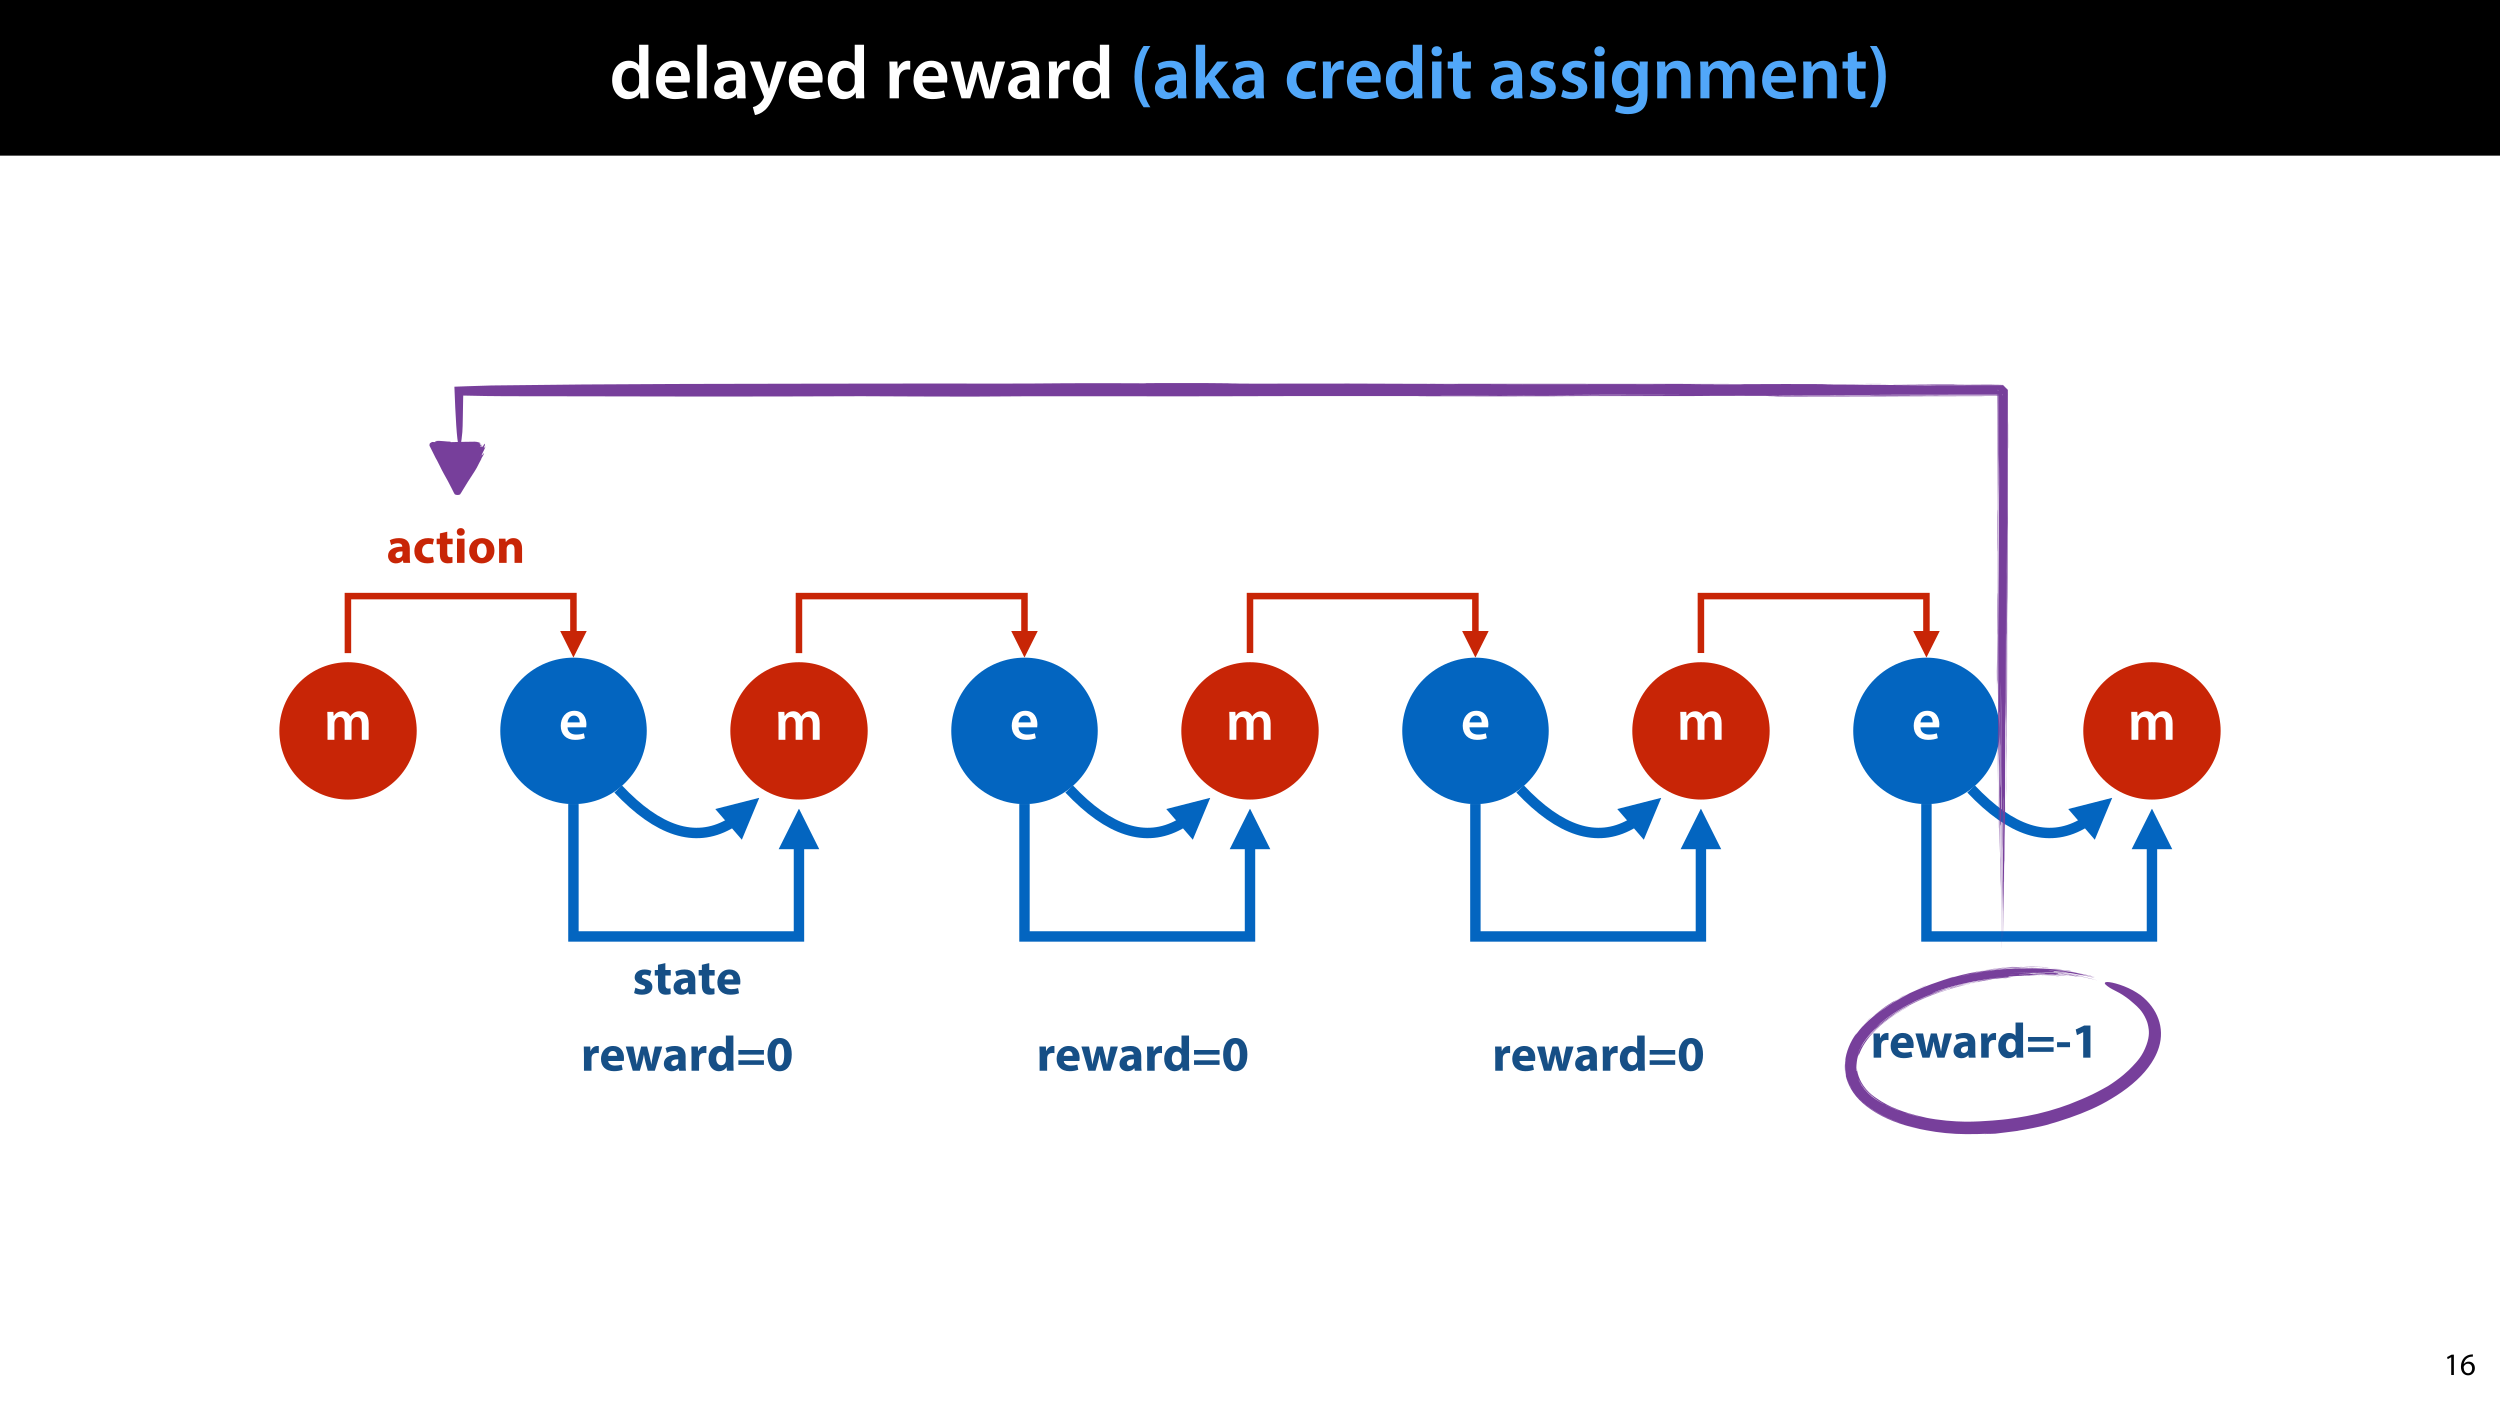 <?xml version="1.0" encoding="UTF-8"?>
<svg xmlns="http://www.w3.org/2000/svg" xmlns:xlink="http://www.w3.org/1999/xlink" width="1920pt" height="1080pt" viewBox="0 0 1920 1080" version="1.1">
<defs>
<g>
<symbol overflow="visible" id="glyph0-0">
<path style="stroke:none;" d="M 0 0 L 29 0 L 29 -40.594 L 0 -40.594 Z M 14.5 -22.906 L 4.641 -37.703 L 24.359 -37.703 Z M 16.234 -20.297 L 26.094 -35.094 L 26.094 -5.516 Z M 4.641 -2.906 L 14.5 -17.688 L 24.359 -2.906 Z M 2.906 -35.094 L 12.766 -20.297 L 2.906 -5.516 Z M 2.906 -35.094 "/>
</symbol>
<symbol overflow="visible" id="glyph0-1">
<path style="stroke:none;" d="M 22.734 -41.188 L 22.734 -25.172 L 22.625 -25.172 C 21.344 -27.266 18.562 -28.891 14.672 -28.891 C 7.891 -28.891 1.969 -23.266 2.031 -13.797 C 2.031 -5.109 7.359 0.641 14.094 0.641 C 18.219 0.641 21.641 -1.328 23.312 -4.469 L 23.438 -4.469 L 23.719 0 L 30.109 0 C 29.984 -1.906 29.875 -5.047 29.875 -7.953 L 29.875 -41.188 Z M 22.734 -12.234 C 22.734 -11.484 22.672 -10.781 22.5 -10.156 C 21.812 -7.078 19.25 -5.109 16.359 -5.109 C 11.828 -5.109 9.281 -8.875 9.281 -14.031 C 9.281 -19.312 11.828 -23.375 16.406 -23.375 C 19.656 -23.375 21.922 -21.109 22.562 -18.328 C 22.672 -17.75 22.734 -17.047 22.734 -16.469 Z M 22.734 -12.234 "/>
</symbol>
<symbol overflow="visible" id="glyph0-2">
<path style="stroke:none;" d="M 27.781 -12.125 C 27.891 -12.766 28.016 -13.797 28.016 -15.141 C 28.016 -21.344 25 -28.891 15.828 -28.891 C 6.781 -28.891 2.031 -21.516 2.031 -13.688 C 2.031 -5.047 7.422 0.578 16.594 0.578 C 20.641 0.578 24.016 -0.172 26.453 -1.156 L 25.406 -6.094 C 23.266 -5.281 20.875 -4.812 17.578 -4.812 C 13.047 -4.812 9.047 -7.016 8.875 -12.125 Z M 8.875 -17.109 C 9.156 -20.016 11.016 -24.016 15.422 -24.016 C 20.188 -24.016 21.344 -19.719 21.281 -17.109 Z M 8.875 -17.109 "/>
</symbol>
<symbol overflow="visible" id="glyph0-3">
<path style="stroke:none;" d="M 3.828 0 L 11.016 0 L 11.016 -41.188 L 3.828 -41.188 Z M 3.828 0 "/>
</symbol>
<symbol overflow="visible" id="glyph0-4">
<path style="stroke:none;" d="M 26.156 0 C 25.875 -1.734 25.75 -4.234 25.75 -6.781 L 25.75 -17 C 25.75 -23.141 23.141 -28.891 14.094 -28.891 C 9.625 -28.891 5.969 -27.672 3.891 -26.391 L 5.281 -21.75 C 7.188 -22.969 10.094 -23.844 12.875 -23.844 C 17.859 -23.844 18.625 -20.766 18.625 -18.906 L 18.625 -18.438 C 8.172 -18.5 1.859 -14.906 1.859 -7.766 C 1.859 -3.484 5.047 0.641 10.734 0.641 C 14.391 0.641 17.344 -0.922 19.078 -3.125 L 19.25 -3.125 L 19.719 0 Z M 18.797 -9.922 C 18.797 -9.453 18.734 -8.875 18.562 -8.359 C 17.922 -6.328 15.828 -4.469 12.984 -4.469 C 10.734 -4.469 8.938 -5.734 8.938 -8.531 C 8.938 -12.812 13.75 -13.922 18.797 -13.797 Z M 18.797 -9.922 "/>
</symbol>
<symbol overflow="visible" id="glyph0-5">
<path style="stroke:none;" d="M 0.469 -28.25 L 10.781 -2.312 C 11.141 -1.625 11.188 -1.219 11.188 -0.922 C 11.188 -0.578 11.016 -0.172 10.734 0.344 C 9.75 2.266 8.172 3.938 6.844 4.812 C 5.391 5.859 3.891 6.5 2.672 6.781 L 4.297 12.812 C 6.094 12.594 8.984 11.656 11.781 9.156 C 15.141 6.266 17.75 1.562 21.641 -8.984 L 28.703 -28.25 L 21.047 -28.25 L 16.641 -13.172 C 16.125 -11.312 15.609 -9.219 15.141 -7.594 L 14.969 -7.594 C 14.562 -9.219 13.984 -11.375 13.391 -13.109 L 8.297 -28.25 Z M 0.469 -28.25 "/>
</symbol>
<symbol overflow="visible" id="glyph0-6">
<path style="stroke:none;" d=""/>
</symbol>
<symbol overflow="visible" id="glyph0-7">
<path style="stroke:none;" d="M 3.828 0 L 10.969 0 L 10.969 -14.609 C 10.969 -15.422 11.078 -16.188 11.188 -16.812 C 11.828 -20.016 14.156 -22.219 17.578 -22.219 C 18.438 -22.219 19.078 -22.094 19.656 -21.984 L 19.656 -28.703 C 19.078 -28.828 18.672 -28.891 17.984 -28.891 C 14.969 -28.891 11.656 -26.859 10.266 -22.859 L 10.031 -22.859 L 9.797 -28.25 L 3.594 -28.25 C 3.766 -25.688 3.828 -22.969 3.828 -19.141 Z M 3.828 0 "/>
</symbol>
<symbol overflow="visible" id="glyph0-8">
<path style="stroke:none;" d="M 0.812 -28.25 L 9.156 0 L 15.828 0 L 19.438 -11.484 C 20.234 -14.266 21 -17.047 21.578 -20.531 L 21.688 -20.531 C 22.328 -17.109 22.969 -14.438 23.844 -11.484 L 27.203 0 L 33.812 0 L 42.688 -28.25 L 35.672 -28.25 L 32.531 -15.719 C 31.781 -12.406 31.141 -9.344 30.688 -6.266 L 30.562 -6.266 C 29.922 -9.344 29.172 -12.406 28.297 -15.719 L 24.766 -28.25 L 18.969 -28.25 L 15.312 -15.375 C 14.5 -12.469 13.578 -9.344 12.984 -6.266 L 12.875 -6.266 C 12.359 -9.344 11.719 -12.406 11.078 -15.422 L 8.125 -28.25 Z M 0.812 -28.25 "/>
</symbol>
<symbol overflow="visible" id="glyph0-9">
<path style="stroke:none;" d="M 10.609 -40.188 C 7.312 -35.5 3.656 -27.891 3.594 -16.594 C 3.594 -5.344 7.312 2.203 10.609 6.844 L 15.828 6.844 C 12.188 1.281 9.281 -6.328 9.281 -16.594 C 9.281 -27.031 12.125 -34.688 15.828 -40.188 Z M 10.609 -40.188 "/>
</symbol>
<symbol overflow="visible" id="glyph0-10">
<path style="stroke:none;" d="M 10.969 -41.188 L 3.828 -41.188 L 3.828 0 L 10.969 0 L 10.969 -9.625 L 13.391 -12.469 L 21.516 0 L 30.281 0 L 18.328 -16.703 L 28.766 -28.25 L 20.188 -28.25 L 13.344 -19.141 C 12.594 -18.156 11.781 -16.938 11.078 -15.828 L 10.969 -15.828 Z M 10.969 -41.188 "/>
</symbol>
<symbol overflow="visible" id="glyph0-11">
<path style="stroke:none;" d="M 23.609 -6.141 C 22.219 -5.562 20.469 -5.047 17.984 -5.047 C 13.109 -5.047 9.344 -8.359 9.344 -14.156 C 9.281 -19.312 12.531 -23.312 17.984 -23.312 C 20.531 -23.312 22.219 -22.734 23.375 -22.219 L 24.656 -27.547 C 23.031 -28.297 20.359 -28.891 17.75 -28.891 C 7.828 -28.891 2.031 -22.266 2.031 -13.797 C 2.031 -5.047 7.766 0.578 16.594 0.578 C 20.125 0.578 23.078 -0.172 24.594 -0.875 Z M 23.609 -6.141 "/>
</symbol>
<symbol overflow="visible" id="glyph0-12">
<path style="stroke:none;" d="M 11.016 0 L 11.016 -28.25 L 3.828 -28.25 L 3.828 0 Z M 7.422 -40.016 C 5.047 -40.016 3.422 -38.344 3.422 -36.141 C 3.422 -33.984 4.984 -32.312 7.359 -32.312 C 9.859 -32.312 11.422 -33.984 11.422 -36.141 C 11.375 -38.344 9.859 -40.016 7.422 -40.016 Z M 7.422 -40.016 "/>
</symbol>
<symbol overflow="visible" id="glyph0-13">
<path style="stroke:none;" d="M 5.047 -34.625 L 5.047 -28.25 L 0.984 -28.25 L 0.984 -22.906 L 5.047 -22.906 L 5.047 -9.625 C 5.047 -5.922 5.734 -3.359 7.25 -1.734 C 8.578 -0.297 10.781 0.578 13.391 0.578 C 15.656 0.578 17.516 0.297 18.562 -0.109 L 18.438 -5.562 C 17.812 -5.391 16.875 -5.219 15.656 -5.219 C 12.938 -5.219 12 -7.016 12 -10.438 L 12 -22.906 L 18.797 -22.906 L 18.797 -28.25 L 12 -28.25 L 12 -36.312 Z M 5.047 -34.625 "/>
</symbol>
<symbol overflow="visible" id="glyph0-14">
<path style="stroke:none;" d="M 2.094 -1.391 C 4.172 -0.234 7.25 0.578 10.672 0.578 C 18.156 0.578 22.156 -3.125 22.156 -8.234 C 22.094 -12.406 19.719 -15.016 14.609 -16.875 C 11.016 -18.156 9.688 -19.031 9.688 -20.828 C 9.688 -22.562 11.078 -23.781 13.625 -23.781 C 16.125 -23.781 18.391 -22.859 19.609 -22.156 L 21 -27.203 C 19.375 -28.078 16.641 -28.891 13.516 -28.891 C 6.953 -28.891 2.844 -25 2.844 -20.016 C 2.781 -16.703 5.109 -13.688 10.609 -11.781 C 14.094 -10.562 15.25 -9.562 15.25 -7.656 C 15.25 -5.797 13.859 -4.531 10.734 -4.531 C 8.172 -4.531 5.109 -5.562 3.484 -6.547 Z M 2.094 -1.391 "/>
</symbol>
<symbol overflow="visible" id="glyph0-15">
<path style="stroke:none;" d="M 23.438 -28.25 L 23.141 -24.469 L 23.031 -24.469 C 21.688 -26.797 19.141 -28.891 14.844 -28.891 C 8.062 -28.891 2.031 -23.266 2.031 -13.984 C 2.031 -5.969 7.016 -0.172 14.031 -0.172 C 17.75 -0.172 20.641 -1.859 22.266 -4.344 L 22.391 -4.344 L 22.391 -1.906 C 22.391 4.172 18.906 6.609 14.266 6.609 C 10.844 6.609 7.828 5.516 6.031 4.469 L 4.469 9.859 C 6.906 11.375 10.734 12.125 14.328 12.125 C 18.219 12.125 22.266 11.312 25.234 8.703 C 28.188 6.031 29.406 1.797 29.406 -4.125 L 29.406 -20.125 C 29.406 -24.016 29.516 -26.328 29.641 -28.25 Z M 22.266 -12.359 C 22.266 -11.547 22.156 -10.562 21.984 -9.797 C 21.172 -7.25 18.844 -5.516 16.188 -5.516 C 11.719 -5.516 9.281 -9.391 9.281 -14.203 C 9.281 -19.953 12.234 -23.438 16.234 -23.438 C 19.25 -23.438 21.281 -21.453 22.047 -18.844 C 22.219 -18.266 22.266 -17.578 22.266 -16.938 Z M 22.266 -12.359 "/>
</symbol>
<symbol overflow="visible" id="glyph0-16">
<path style="stroke:none;" d="M 3.828 0 L 11.016 0 L 11.016 -16.594 C 11.016 -17.406 11.078 -18.266 11.312 -18.906 C 12.062 -21.047 14.031 -23.078 16.875 -23.078 C 20.766 -23.078 22.266 -20.016 22.266 -15.953 L 22.266 0 L 29.406 0 L 29.406 -16.766 C 29.406 -25.688 24.297 -28.891 19.375 -28.891 C 14.672 -28.891 11.594 -26.219 10.375 -24.016 L 10.203 -24.016 L 9.859 -28.25 L 3.594 -28.25 C 3.766 -25.812 3.828 -23.078 3.828 -19.844 Z M 3.828 0 "/>
</symbol>
<symbol overflow="visible" id="glyph0-17">
<path style="stroke:none;" d="M 3.828 0 L 10.781 0 L 10.781 -16.703 C 10.781 -17.516 10.906 -18.328 11.188 -19.031 C 11.828 -21 13.625 -23.078 16.297 -23.078 C 19.609 -23.078 21.172 -20.297 21.172 -16.359 L 21.172 0 L 28.125 0 L 28.125 -16.938 C 28.125 -17.75 28.297 -18.625 28.484 -19.312 C 29.234 -21.344 31.031 -23.078 33.469 -23.078 C 36.891 -23.078 38.516 -20.297 38.516 -15.609 L 38.516 0 L 45.469 0 L 45.469 -16.641 C 45.469 -25.688 40.719 -28.891 36.016 -28.891 C 33.703 -28.891 31.906 -28.297 30.328 -27.203 C 29 -26.391 27.844 -25.234 26.859 -23.656 L 26.734 -23.656 C 25.516 -26.797 22.625 -28.891 18.906 -28.891 C 14.156 -28.891 11.594 -26.281 10.203 -24.062 L 10.031 -24.062 L 9.75 -28.25 L 3.594 -28.25 C 3.766 -25.812 3.828 -23.078 3.828 -19.844 Z M 3.828 0 "/>
</symbol>
<symbol overflow="visible" id="glyph0-18">
<path style="stroke:none;" d="M 6.781 6.844 C 10.156 2.141 13.797 -5.344 13.859 -16.641 C 13.859 -28.016 10.156 -35.547 6.781 -40.188 L 1.625 -40.188 C 5.281 -34.625 8.125 -27.031 8.125 -16.703 C 8.125 -6.375 5.281 1.328 1.625 6.844 Z M 6.781 6.844 "/>
</symbol>
<symbol overflow="visible" id="glyph1-0">
<path style="stroke:none;" d="M 0 0 L 12 0 L 12 -16.797 L 0 -16.797 Z M 6 -9.484 L 1.922 -15.594 L 10.078 -15.594 Z M 6.719 -8.406 L 10.797 -14.516 L 10.797 -2.281 Z M 1.922 -1.203 L 6 -7.312 L 10.078 -1.203 Z M 1.203 -14.516 L 5.281 -8.406 L 1.203 -2.281 Z M 1.203 -14.516 "/>
</symbol>
<symbol overflow="visible" id="glyph1-1">
<path style="stroke:none;" d="M 5.656 0 L 7.703 0 L 7.703 -15.594 L 5.906 -15.594 L 2.5 -13.781 L 2.906 -12.172 L 5.609 -13.625 L 5.656 -13.625 Z M 5.656 0 "/>
</symbol>
<symbol overflow="visible" id="glyph1-2">
<path style="stroke:none;" d="M 9.984 -15.844 C 9.594 -15.844 9.078 -15.812 8.453 -15.719 C 6.484 -15.484 4.75 -14.688 3.453 -13.422 C 1.922 -11.875 0.812 -9.453 0.812 -6.391 C 0.812 -2.328 3 0.266 6.344 0.266 C 9.578 0.266 11.516 -2.375 11.516 -5.234 C 11.516 -8.281 9.578 -10.266 6.812 -10.266 C 5.094 -10.266 3.797 -9.453 3.047 -8.469 L 2.969 -8.469 C 3.344 -11.047 5.094 -13.469 8.406 -14.016 C 9 -14.109 9.547 -14.141 9.984 -14.109 Z M 6.344 -1.375 C 4.125 -1.375 2.953 -3.266 2.906 -5.828 C 2.906 -6.219 3 -6.531 3.141 -6.766 C 3.719 -7.891 4.891 -8.688 6.172 -8.688 C 8.109 -8.688 9.391 -7.344 9.391 -5.109 C 9.391 -2.875 8.156 -1.375 6.344 -1.375 Z M 6.344 -1.375 "/>
</symbol>
<symbol overflow="visible" id="glyph2-0">
<path style="stroke:none;" d="M 0 0 L 22 0 L 22 -30.797 L 0 -30.797 Z M 11 -17.375 L 3.516 -28.594 L 18.484 -28.594 Z M 12.312 -15.406 L 19.797 -26.625 L 19.797 -4.188 Z M 3.516 -2.203 L 11 -13.422 L 18.484 -2.203 Z M 2.203 -26.625 L 9.688 -15.406 L 2.203 -4.188 Z M 2.203 -26.625 "/>
</symbol>
<symbol overflow="visible" id="glyph2-1">
<path style="stroke:none;" d="M 2.906 0 L 8.188 0 L 8.188 -12.672 C 8.188 -13.281 8.266 -13.906 8.484 -14.438 C 8.969 -15.922 10.344 -17.516 12.359 -17.516 C 14.875 -17.516 16.062 -15.406 16.062 -12.406 L 16.062 0 L 21.344 0 L 21.344 -12.844 C 21.344 -13.469 21.469 -14.125 21.609 -14.656 C 22.172 -16.188 23.547 -17.516 25.391 -17.516 C 27.984 -17.516 29.219 -15.406 29.219 -11.844 L 29.219 0 L 34.5 0 L 34.5 -12.625 C 34.5 -19.484 30.891 -21.906 27.328 -21.906 C 25.562 -21.906 24.203 -21.469 23.016 -20.641 C 22 -20.016 21.125 -19.141 20.375 -17.953 L 20.281 -17.953 C 19.359 -20.328 17.156 -21.906 14.344 -21.906 C 10.734 -21.906 8.797 -19.938 7.75 -18.266 L 7.609 -18.266 L 7.391 -21.422 L 2.734 -21.422 C 2.859 -19.578 2.906 -17.516 2.906 -15.047 Z M 2.906 0 "/>
</symbol>
<symbol overflow="visible" id="glyph2-2">
<path style="stroke:none;" d="M 21.078 -9.203 C 21.156 -9.688 21.25 -10.469 21.25 -11.484 C 21.25 -16.188 18.969 -21.906 12.016 -21.906 C 5.141 -21.906 1.547 -16.328 1.547 -10.391 C 1.547 -3.828 5.625 0.438 12.578 0.438 C 15.656 0.438 18.219 -0.125 20.062 -0.875 L 19.266 -4.625 C 17.641 -4 15.844 -3.656 13.328 -3.656 C 9.906 -3.656 6.859 -5.328 6.734 -9.203 Z M 6.734 -12.984 C 6.953 -15.188 8.359 -18.219 11.703 -18.219 C 15.312 -18.219 16.188 -14.953 16.141 -12.984 Z M 6.734 -12.984 "/>
</symbol>
<symbol overflow="visible" id="glyph3-0">
<path style="stroke:none;" d="M 0 0 L 19 0 L 19 -26.594 L 0 -26.594 Z M 9.5 -15.016 L 3.047 -24.703 L 15.953 -24.703 Z M 10.641 -13.297 L 17.094 -22.984 L 17.094 -3.609 Z M 3.047 -1.906 L 9.5 -11.594 L 15.953 -1.906 Z M 1.906 -22.984 L 8.359 -13.297 L 1.906 -3.609 Z M 1.906 -22.984 "/>
</symbol>
<symbol overflow="visible" id="glyph3-1">
<path style="stroke:none;" d="M 18.094 0 C 17.891 -1.031 17.828 -2.734 17.828 -4.516 L 17.828 -10.984 C 17.828 -15.359 15.844 -19 9.656 -19 C 6.266 -19 3.719 -18.094 2.438 -17.359 L 3.5 -13.641 C 4.719 -14.406 6.719 -15.047 8.625 -15.047 C 11.469 -15.047 12.016 -13.641 12.016 -12.656 L 12.016 -12.391 C 5.438 -12.422 1.109 -10.109 1.109 -5.281 C 1.109 -2.312 3.344 0.422 7.109 0.422 C 9.312 0.422 11.203 -0.375 12.422 -1.859 L 12.547 -1.859 L 12.875 0 Z M 12.203 -6.766 C 12.203 -6.422 12.156 -6.078 12.078 -5.781 C 11.703 -4.594 10.531 -3.641 9.078 -3.641 C 7.797 -3.641 6.797 -4.375 6.797 -5.859 C 6.797 -8.094 9.156 -8.812 12.203 -8.781 Z M 12.203 -6.766 "/>
</symbol>
<symbol overflow="visible" id="glyph3-2">
<path style="stroke:none;" d="M 15.578 -4.719 C 14.703 -4.375 13.641 -4.141 12.281 -4.141 C 9.469 -4.141 7.188 -5.922 7.188 -9.344 C 7.141 -12.391 9.125 -14.547 12.156 -14.547 C 13.688 -14.547 14.703 -14.281 15.391 -13.984 L 16.297 -18.281 C 15.094 -18.734 13.406 -19 11.891 -19 C 4.984 -19 1.25 -14.547 1.25 -9.125 C 1.25 -3.266 5.094 0.375 11.094 0.375 C 13.297 0.375 15.234 0 16.266 -0.453 Z M 15.578 -4.719 "/>
</symbol>
<symbol overflow="visible" id="glyph3-3">
<path style="stroke:none;" d="M 3.109 -22.609 L 3.109 -18.578 L 0.641 -18.578 L 0.641 -14.328 L 3.109 -14.328 L 3.109 -6.719 C 3.109 -4.109 3.641 -2.312 4.719 -1.219 C 5.625 -0.266 7.188 0.375 9.047 0.375 C 10.672 0.375 12.047 0.188 12.812 -0.109 L 12.766 -4.484 C 12.344 -4.406 11.781 -4.328 11.062 -4.328 C 9.312 -4.328 8.781 -5.359 8.781 -7.594 L 8.781 -14.328 L 12.922 -14.328 L 12.922 -18.578 L 8.781 -18.578 L 8.781 -23.906 Z M 3.109 -22.609 "/>
</symbol>
<symbol overflow="visible" id="glyph3-4">
<path style="stroke:none;" d="M 8.094 0 L 8.094 -18.578 L 2.312 -18.578 L 2.312 0 Z M 5.203 -26.672 C 3.344 -26.672 2.125 -25.422 2.172 -23.75 C 2.125 -22.156 3.344 -20.859 5.172 -20.859 C 7.062 -20.859 8.281 -22.156 8.281 -23.75 C 8.25 -25.422 7.062 -26.672 5.203 -26.672 Z M 5.203 -26.672 "/>
</symbol>
<symbol overflow="visible" id="glyph3-5">
<path style="stroke:none;" d="M 11.172 -19 C 5.203 -19 1.25 -15.156 1.25 -9.156 C 1.25 -3.156 5.438 0.422 10.875 0.422 C 15.844 0.422 20.672 -2.703 20.672 -9.5 C 20.672 -15.094 16.875 -19 11.172 -19 Z M 11.016 -14.891 C 13.641 -14.891 14.703 -12.078 14.703 -9.312 C 14.703 -5.969 13.266 -3.719 11.016 -3.719 C 8.547 -3.719 7.219 -6.125 7.219 -9.312 C 7.219 -12.047 8.25 -14.891 11.016 -14.891 Z M 11.016 -14.891 "/>
</symbol>
<symbol overflow="visible" id="glyph3-6">
<path style="stroke:none;" d="M 2.312 0 L 8.094 0 L 8.094 -10.719 C 8.094 -11.25 8.172 -11.812 8.328 -12.156 C 8.703 -13.219 9.656 -14.328 11.25 -14.328 C 13.344 -14.328 14.172 -12.688 14.172 -10.297 L 14.172 0 L 19.953 0 L 19.953 -11.016 C 19.953 -16.484 17.094 -19 13.297 -19 C 10.219 -19 8.328 -17.219 7.562 -16.031 L 7.453 -16.031 L 7.188 -18.578 L 2.172 -18.578 C 2.234 -16.953 2.312 -14.969 2.312 -12.656 Z M 2.312 0 "/>
</symbol>
<symbol overflow="visible" id="glyph3-7">
<path style="stroke:none;" d="M 1.25 -0.906 C 2.656 -0.156 4.828 0.375 7.266 0.375 C 12.578 0.375 15.312 -2.172 15.312 -5.625 C 15.281 -8.359 13.797 -10.141 10.266 -11.359 C 7.984 -12.156 7.266 -12.609 7.266 -13.484 C 7.266 -14.438 8.062 -15.016 9.469 -15.016 C 11.062 -15.016 12.656 -14.406 13.484 -13.953 L 14.516 -17.938 C 13.375 -18.5 11.438 -19 9.266 -19 C 4.672 -19 1.703 -16.375 1.703 -12.922 C 1.672 -10.719 3.156 -8.625 6.984 -7.328 C 9.156 -6.609 9.734 -6.156 9.734 -5.203 C 9.734 -4.25 9 -3.641 7.266 -3.641 C 5.547 -3.641 3.344 -4.406 2.281 -5.047 Z M 1.25 -0.906 "/>
</symbol>
<symbol overflow="visible" id="glyph3-8">
<path style="stroke:none;" d="M 18.734 -7.453 C 18.812 -7.859 18.922 -8.734 18.922 -9.734 C 18.922 -14.328 16.641 -19 10.641 -19 C 4.188 -19 1.25 -13.797 1.25 -9.078 C 1.25 -3.266 4.859 0.375 11.172 0.375 C 13.688 0.375 16 0 17.891 -0.766 L 17.141 -4.672 C 15.578 -4.188 13.984 -3.906 12.016 -3.906 C 9.312 -3.906 6.953 -5.047 6.766 -7.453 Z M 6.719 -11.406 C 6.875 -12.953 7.859 -15.156 10.297 -15.156 C 12.953 -15.156 13.562 -12.812 13.562 -11.406 Z M 6.719 -11.406 "/>
</symbol>
<symbol overflow="visible" id="glyph3-9">
<path style="stroke:none;" d="M 2.312 0 L 8.094 0 L 8.094 -9.422 C 8.094 -9.875 8.125 -10.344 8.203 -10.719 C 8.594 -12.5 10.031 -13.641 12.156 -13.641 C 12.812 -13.641 13.297 -13.562 13.719 -13.484 L 13.719 -18.922 C 13.297 -19 13.031 -19 12.5 -19 C 10.719 -19 8.438 -17.859 7.484 -15.156 L 7.328 -15.156 L 7.141 -18.578 L 2.172 -18.578 C 2.234 -16.984 2.312 -15.203 2.312 -12.469 Z M 2.312 0 "/>
</symbol>
<symbol overflow="visible" id="glyph3-10">
<path style="stroke:none;" d="M 0.422 -18.578 L 5.812 0 L 11.25 0 L 13.109 -6.531 C 13.609 -8.281 13.984 -10 14.328 -12.312 L 14.406 -12.312 C 14.781 -10.031 15.125 -8.359 15.578 -6.531 L 17.328 0 L 22.766 0 L 28.469 -18.578 L 22.797 -18.578 L 21.203 -11.203 C 20.781 -9.078 20.406 -6.984 20.141 -4.859 L 20.062 -4.859 C 19.688 -6.984 19.188 -9.078 18.703 -11.172 L 16.828 -18.578 L 12.281 -18.578 L 10.297 -10.938 C 9.844 -9.125 9.312 -6.984 8.938 -4.859 L 8.859 -4.859 C 8.547 -6.984 8.172 -9.047 7.797 -10.984 L 6.312 -18.578 Z M 0.422 -18.578 "/>
</symbol>
<symbol overflow="visible" id="glyph3-11">
<path style="stroke:none;" d="M 14.547 -26.984 L 14.547 -16.906 L 14.484 -16.906 C 13.641 -18.203 11.859 -19 9.578 -19 C 5.125 -19 1.219 -15.391 1.25 -9.125 C 1.25 -3.344 4.781 0.422 9.203 0.422 C 11.594 0.422 13.828 -0.641 15.016 -2.734 L 15.094 -2.734 L 15.359 0 L 20.484 0 C 20.406 -1.25 20.328 -3.453 20.328 -5.547 L 20.328 -26.984 Z M 14.547 -8.281 C 14.547 -7.797 14.516 -7.375 14.406 -6.953 C 14.062 -5.312 12.734 -4.188 11.062 -4.188 C 8.656 -4.188 7.109 -6.156 7.109 -9.312 C 7.109 -12.234 8.469 -14.594 11.094 -14.594 C 12.875 -14.594 14.141 -13.297 14.484 -11.734 C 14.516 -11.438 14.547 -11.016 14.547 -10.719 Z M 14.547 -8.281 "/>
</symbol>
<symbol overflow="visible" id="glyph3-12">
<path style="stroke:none;" d="M 21.125 -12.344 L 21.125 -15.891 L 1.516 -15.891 L 1.516 -12.344 Z M 21.125 -4.484 L 21.125 -8.016 L 1.516 -8.016 L 1.516 -4.484 Z M 21.125 -4.484 "/>
</symbol>
<symbol overflow="visible" id="glyph3-13">
<path style="stroke:none;" d="M 10.641 -25.125 C 4.25 -25.125 1.219 -19.453 1.219 -12.312 C 1.25 -5.312 4.062 0.422 10.453 0.422 C 16.766 0.422 19.844 -4.828 19.844 -12.469 C 19.844 -19.234 17.25 -25.125 10.641 -25.125 Z M 10.562 -20.75 C 12.875 -20.75 14.062 -17.859 14.062 -12.391 C 14.062 -6.766 12.844 -3.953 10.609 -3.953 C 8.359 -3.953 6.984 -6.656 7.031 -12.312 C 6.984 -18.047 8.438 -20.75 10.562 -20.75 Z M 10.562 -20.75 "/>
</symbol>
<symbol overflow="visible" id="glyph3-14">
<path style="stroke:none;" d="M 1.141 -11.891 L 1.141 -8.062 L 11.094 -8.062 L 11.094 -11.891 Z M 1.141 -11.891 "/>
</symbol>
<symbol overflow="visible" id="glyph3-15">
<path style="stroke:none;" d="M 8.969 0 L 14.547 0 L 14.547 -24.703 L 9.766 -24.703 L 3.234 -21.656 L 4.188 -17.328 L 8.891 -19.562 L 8.969 -19.562 Z M 8.969 0 "/>
</symbol>
</g>
<clipPath id="clip1">
  <path d="M 1416 742 L 1660 742 L 1660 872 L 1416 872 Z M 1416 742 "/>
</clipPath>
<clipPath id="clip2">
  <path d="M 1405.691 759.41 L 1652.078 723.398 L 1670.91 852.238 L 1424.523 888.25 Z M 1405.691 759.41 "/>
</clipPath>
</defs>
<g id="surface1">
<rect x="0" y="0" width="1920" height="1080" style="fill:rgb(100%,100%,100%);fill-opacity:1;stroke:none;"/>
<path style=" stroke:none;fill-rule:nonzero;fill:rgb(0%,0%,0%);fill-opacity:1;" d="M 0 119.531 L 1920 119.531 L 1920 0 L 0 0 Z M 0 119.531 "/>
<g style="fill:rgb(100%,100%,100%);fill-opacity:1;">
  <use xlink:href="#glyph0-1" x="468.102" y="75.525"/>
  <use xlink:href="#glyph0-2" x="501.8" y="75.525"/>
  <use xlink:href="#glyph0-3" x="531.728" y="75.525"/>
  <use xlink:href="#glyph0-4" x="546.634" y="75.525"/>
</g>
<g style="fill:rgb(100%,100%,100%);fill-opacity:1;">
  <use xlink:href="#glyph0-5" x="575.518" y="75.525"/>
</g>
<g style="fill:rgb(100%,100%,100%);fill-opacity:1;">
  <use xlink:href="#glyph0-2" x="603.764" y="75.525"/>
  <use xlink:href="#glyph0-1" x="633.692" y="75.525"/>
  <use xlink:href="#glyph0-6" x="667.39" y="75.525"/>
  <use xlink:href="#glyph0-7" x="679.396" y="75.525"/>
</g>
<g style="fill:rgb(100%,100%,100%);fill-opacity:1;">
  <use xlink:href="#glyph0-2" x="699.522" y="75.525"/>
</g>
<g style="fill:rgb(100%,100%,100%);fill-opacity:1;">
  <use xlink:href="#glyph0-8" x="729.276" y="75.525"/>
</g>
<g style="fill:rgb(100%,100%,100%);fill-opacity:1;">
  <use xlink:href="#glyph0-4" x="772.37" y="75.525"/>
  <use xlink:href="#glyph0-7" x="801.834" y="75.525"/>
</g>
<g style="fill:rgb(100%,100%,100%);fill-opacity:1;">
  <use xlink:href="#glyph0-1" x="821.96" y="75.525"/>
</g>
<g style="fill:rgb(86.275%,87.059%,87.843%);fill-opacity:1;">
  <use xlink:href="#glyph0-6" x="855.658" y="75.525"/>
</g>
<g style="fill:rgb(31.764%,65.491%,97.647%);fill-opacity:1;">
  <use xlink:href="#glyph0-9" x="867.664" y="75.525"/>
  <use xlink:href="#glyph0-4" x="885.122" y="75.525"/>
  <use xlink:href="#glyph0-10" x="914.586" y="75.525"/>
</g>
<g style="fill:rgb(31.764%,65.491%,97.647%);fill-opacity:1;">
  <use xlink:href="#glyph0-4" x="944.746" y="75.525"/>
  <use xlink:href="#glyph0-6" x="974.21" y="75.525"/>
  <use xlink:href="#glyph0-11" x="986.216" y="75.525"/>
  <use xlink:href="#glyph0-7" x="1012.258" y="75.525"/>
</g>
<g style="fill:rgb(31.764%,65.491%,97.647%);fill-opacity:1;">
  <use xlink:href="#glyph0-2" x="1032.384" y="75.525"/>
  <use xlink:href="#glyph0-1" x="1062.312" y="75.525"/>
  <use xlink:href="#glyph0-12" x="1096.01" y="75.525"/>
  <use xlink:href="#glyph0-13" x="1110.858" y="75.525"/>
  <use xlink:href="#glyph0-6" x="1131.216" y="75.525"/>
  <use xlink:href="#glyph0-4" x="1143.222" y="75.525"/>
  <use xlink:href="#glyph0-14" x="1172.686" y="75.525"/>
  <use xlink:href="#glyph0-14" x="1196.872" y="75.525"/>
  <use xlink:href="#glyph0-12" x="1221.058" y="75.525"/>
  <use xlink:href="#glyph0-15" x="1235.906" y="75.525"/>
</g>
<g style="fill:rgb(31.764%,65.491%,97.647%);fill-opacity:1;">
  <use xlink:href="#glyph0-16" x="1268.908" y="75.525"/>
  <use xlink:href="#glyph0-17" x="1302.084" y="75.525"/>
  <use xlink:href="#glyph0-2" x="1351.268" y="75.525"/>
  <use xlink:href="#glyph0-16" x="1381.196" y="75.525"/>
</g>
<g style="fill:rgb(31.764%,65.491%,97.647%);fill-opacity:1;">
  <use xlink:href="#glyph0-13" x="1414.082" y="75.525"/>
  <use xlink:href="#glyph0-18" x="1434.44" y="75.525"/>
</g>
<g style="fill:rgb(0%,0%,0%);fill-opacity:1;">
  <use xlink:href="#glyph1-1" x="1876.876" y="1056"/>
  <use xlink:href="#glyph1-2" x="1889.188" y="1056"/>
</g>
<path style="fill-rule:nonzero;fill:rgb(78.432%,14.51%,2.353%);fill-opacity:1;stroke-width:7;stroke-linecap:butt;stroke-linejoin:miter;stroke:rgb(100%,100%,100%);stroke-opacity:1;stroke-miterlimit:4;" d="M 96.025 16.475 C 117.994 38.444 117.994 74.057 96.025 96.026 C 74.056 117.99 38.443 117.99 16.474 96.026 C -5.491 74.057 -5.491 38.444 16.474 16.475 C 38.443 -5.49 74.056 -5.49 96.025 16.475 Z M 96.025 16.475 " transform="matrix(1,0,0,1,211.042,505.08)"/>
<g style="fill:rgb(100%,100%,100%);fill-opacity:1;">
  <use xlink:href="#glyph2-1" x="248.636" y="568.157"/>
</g>
<path style="fill:none;stroke-width:5;stroke-linecap:butt;stroke-linejoin:miter;stroke:rgb(78.432%,14.51%,2.353%);stroke-opacity:1;stroke-miterlimit:4;" d="M 173.198 29.302 L 173.198 0.001 L -0.001 0.001 L -0.001 43.802 " transform="matrix(1,0,0,1,267.2,457.8)"/>
<path style=" stroke:none;fill-rule:nonzero;fill:rgb(78.432%,14.51%,2.353%);fill-opacity:1;" d="M 430.199 484.602 L 440.398 505 L 450.602 484.602 Z M 430.199 484.602 "/>
<path style="fill:none;stroke-width:8;stroke-linecap:butt;stroke-linejoin:miter;stroke:rgb(1.176%,39.607%,75.294%);stroke-opacity:1;stroke-miterlimit:4;" d="M 87.812 24.567 L 84.785 27.184 C 58.91 41.571 30.648 32.512 -0.001 0 " transform="matrix(1,0,0,1,474.747,605.937)"/>
<path style=" stroke:none;fill-rule:nonzero;fill:rgb(1.176%,39.607%,75.294%);fill-opacity:1;" d="M 569.734 644.918 L 583.129 612.711 L 549.328 621.32 Z M 569.734 644.918 "/>
<path style=" stroke:none;fill-rule:nonzero;fill:rgb(1.176%,39.607%,75.294%);fill-opacity:1;" d="M 480.242 521.555 C 502.211 543.523 502.211 579.137 480.242 601.105 C 458.277 623.07 422.66 623.07 400.695 601.105 C 378.727 579.137 378.727 543.523 400.695 521.555 C 422.66 499.59 458.277 499.59 480.242 521.555 Z M 480.242 521.555 "/>
<g style="fill:rgb(100%,100%,100%);fill-opacity:1;">
  <use xlink:href="#glyph2-2" x="429.117" y="567.799"/>
</g>
<path style="fill:none;stroke-width:8;stroke-linecap:butt;stroke-linejoin:miter;stroke:rgb(1.176%,39.607%,75.294%);stroke-opacity:1;stroke-miterlimit:4;" d="M 173.202 30.699 L 173.202 101.699 L -0.002 101.699 L -0.002 0 " transform="matrix(1,0,0,1,440.4,617.5)"/>
<path style=" stroke:none;fill-rule:nonzero;fill:rgb(1.176%,39.607%,75.294%);fill-opacity:1;" d="M 629.199 652.199 L 613.602 621 L 598 652.199 Z M 629.199 652.199 "/>
<path style="fill-rule:nonzero;fill:rgb(78.432%,14.51%,2.353%);fill-opacity:1;stroke-width:7;stroke-linecap:butt;stroke-linejoin:miter;stroke:rgb(100%,100%,100%);stroke-opacity:1;stroke-miterlimit:4;" d="M 96.026 16.475 C 117.991 38.444 117.991 74.057 96.026 96.026 C 74.057 117.99 38.444 117.99 16.475 96.026 C -5.493 74.057 -5.493 38.444 16.475 16.475 C 38.444 -5.49 74.057 -5.49 96.026 16.475 Z M 96.026 16.475 " transform="matrix(1,0,0,1,557.396,505.08)"/>
<g style="fill:rgb(100%,100%,100%);fill-opacity:1;">
  <use xlink:href="#glyph2-1" x="594.99" y="568.157"/>
</g>
<path style="fill:none;stroke-width:5;stroke-linecap:butt;stroke-linejoin:miter;stroke:rgb(78.432%,14.51%,2.353%);stroke-opacity:1;stroke-miterlimit:4;" d="M 173.201 29.302 L 173.201 0.001 L 0.002 0.001 L 0.002 43.802 " transform="matrix(1,0,0,1,613.6,457.8)"/>
<path style=" stroke:none;fill-rule:nonzero;fill:rgb(78.432%,14.51%,2.353%);fill-opacity:1;" d="M 776.602 484.602 L 786.801 505 L 797 484.602 Z M 776.602 484.602 "/>
<path style="fill:none;stroke-width:5;stroke-linecap:butt;stroke-linejoin:miter;stroke:rgb(78.432%,14.51%,2.353%);stroke-opacity:1;stroke-miterlimit:4;" d="M 173.2 29.302 L 173.2 0.001 L 0.001 0.001 L 0.001 43.802 " transform="matrix(1,0,0,1,1306.3,457.8)"/>
<path style=" stroke:none;fill-rule:nonzero;fill:rgb(78.432%,14.51%,2.353%);fill-opacity:1;" d="M 1469.301 484.602 L 1479.5 505 L 1489.699 484.602 Z M 1469.301 484.602 "/>
<path style="fill:none;stroke-width:5;stroke-linecap:butt;stroke-linejoin:miter;stroke:rgb(78.432%,14.51%,2.353%);stroke-opacity:1;stroke-miterlimit:4;" d="M 173.102 29.302 L 173.102 0.001 L 0 0.001 L 0 43.802 " transform="matrix(1,0,0,1,960,457.8)"/>
<path style=" stroke:none;fill-rule:nonzero;fill:rgb(78.432%,14.51%,2.353%);fill-opacity:1;" d="M 1122.898 484.602 L 1133.102 505 L 1143.301 484.602 Z M 1122.898 484.602 "/>
<path style="fill:none;stroke-width:8;stroke-linecap:butt;stroke-linejoin:miter;stroke:rgb(1.176%,39.607%,75.294%);stroke-opacity:1;stroke-miterlimit:4;" d="M 87.809 24.567 L 84.786 27.184 C 58.911 41.571 30.649 32.512 0.001 0 " transform="matrix(1,0,0,1,821.101,605.937)"/>
<path style=" stroke:none;fill-rule:nonzero;fill:rgb(1.176%,39.607%,75.294%);fill-opacity:1;" d="M 916.09 644.918 L 929.484 612.711 L 895.68 621.32 Z M 916.09 644.918 "/>
<path style=" stroke:none;fill-rule:nonzero;fill:rgb(1.176%,39.607%,75.294%);fill-opacity:1;" d="M 826.598 521.555 C 848.566 543.523 848.566 579.137 826.598 601.105 C 804.629 623.07 769.016 623.07 747.047 601.105 C 725.082 579.137 725.082 543.523 747.047 521.555 C 769.016 499.59 804.629 499.59 826.598 521.555 Z M 826.598 521.555 "/>
<g style="fill:rgb(100%,100%,100%);fill-opacity:1;">
  <use xlink:href="#glyph2-2" x="775.471" y="567.799"/>
</g>
<path style="fill:none;stroke-width:8;stroke-linecap:butt;stroke-linejoin:miter;stroke:rgb(1.176%,39.607%,75.294%);stroke-opacity:1;stroke-miterlimit:4;" d="M 173.2 30.699 L 173.2 101.699 L 0.001 101.699 L 0.001 0 " transform="matrix(1,0,0,1,786.8,617.5)"/>
<path style=" stroke:none;fill-rule:nonzero;fill:rgb(1.176%,39.607%,75.294%);fill-opacity:1;" d="M 975.602 652.199 L 960 621 L 944.398 652.199 Z M 975.602 652.199 "/>
<path style="fill-rule:nonzero;fill:rgb(78.432%,14.51%,2.353%);fill-opacity:1;stroke-width:7;stroke-linecap:butt;stroke-linejoin:miter;stroke:rgb(100%,100%,100%);stroke-opacity:1;stroke-miterlimit:4;" d="M 96.023 16.475 C 117.992 38.444 117.992 74.057 96.023 96.026 C 74.059 117.99 38.441 117.99 16.477 96.026 C -5.492 74.057 -5.492 38.444 16.477 16.475 C 38.441 -5.49 74.059 -5.49 96.023 16.475 Z M 96.023 16.475 " transform="matrix(1,0,0,1,903.75,505.08)"/>
<g style="fill:rgb(100%,100%,100%);fill-opacity:1;">
  <use xlink:href="#glyph2-1" x="941.344" y="568.157"/>
</g>
<path style="fill:none;stroke-width:8;stroke-linecap:butt;stroke-linejoin:miter;stroke:rgb(1.176%,39.607%,75.294%);stroke-opacity:1;stroke-miterlimit:4;" d="M 87.811 24.567 L 84.783 27.184 C 58.912 41.571 30.65 32.512 -0.002 0 " transform="matrix(1,0,0,1,1167.455,605.937)"/>
<path style=" stroke:none;fill-rule:nonzero;fill:rgb(1.176%,39.607%,75.294%);fill-opacity:1;" d="M 1262.445 644.918 L 1275.84 612.711 L 1242.035 621.32 Z M 1262.445 644.918 "/>
<path style=" stroke:none;fill-rule:nonzero;fill:rgb(1.176%,39.607%,75.294%);fill-opacity:1;" d="M 1172.953 521.555 C 1194.918 543.523 1194.918 579.137 1172.953 601.105 C 1150.984 623.07 1115.367 623.07 1093.402 601.105 C 1071.434 579.137 1071.434 543.523 1093.402 521.555 C 1115.367 499.59 1150.984 499.59 1172.953 521.555 Z M 1172.953 521.555 "/>
<g style="fill:rgb(100%,100%,100%);fill-opacity:1;">
  <use xlink:href="#glyph2-2" x="1121.825" y="567.799"/>
</g>
<path style="fill:none;stroke-width:8;stroke-linecap:butt;stroke-linejoin:miter;stroke:rgb(1.176%,39.607%,75.294%);stroke-opacity:1;stroke-miterlimit:4;" d="M 173.201 30.699 L 173.201 101.699 L 0.002 101.699 L 0.002 0 " transform="matrix(1,0,0,1,1133.1,617.5)"/>
<path style=" stroke:none;fill-rule:nonzero;fill:rgb(1.176%,39.607%,75.294%);fill-opacity:1;" d="M 1321.898 652.199 L 1306.301 621 L 1290.699 652.199 Z M 1321.898 652.199 "/>
<path style=" stroke:none;fill-rule:nonzero;fill:rgb(78.432%,14.51%,2.353%);fill-opacity:1;" d="M 1346.129 521.555 C 1368.098 543.523 1368.098 579.137 1346.129 601.105 C 1324.16 623.07 1288.547 623.07 1266.578 601.105 C 1244.613 579.137 1244.613 543.523 1266.578 521.555 C 1288.547 499.59 1324.16 499.59 1346.129 521.555 Z M 1346.129 521.555 "/>
<path style="fill:none;stroke-width:7;stroke-linecap:butt;stroke-linejoin:miter;stroke:rgb(100%,100%,100%);stroke-opacity:1;stroke-miterlimit:4;" d="M 96.025 16.475 C 117.99 38.444 117.99 74.057 96.025 96.026 C 74.056 117.99 38.443 117.99 16.474 96.026 C -5.491 74.057 -5.491 38.444 16.474 16.475 C 38.443 -5.49 74.056 -5.49 96.025 16.475 Z M 96.025 16.475 " transform="matrix(1,0,0,1,1250.104,505.08)"/>
<g style="fill:rgb(100%,100%,100%);fill-opacity:1;">
  <use xlink:href="#glyph2-1" x="1287.698" y="568.157"/>
</g>
<path style="fill:none;stroke-width:8;stroke-linecap:butt;stroke-linejoin:miter;stroke:rgb(1.176%,39.607%,75.294%);stroke-opacity:1;stroke-miterlimit:4;" d="M 87.812 24.567 L 84.785 27.184 C 58.91 41.571 30.648 32.512 -0 0 " transform="matrix(1,0,0,1,1513.809,605.937)"/>
<path style=" stroke:none;fill-rule:nonzero;fill:rgb(1.176%,39.607%,75.294%);fill-opacity:1;" d="M 1608.801 644.918 L 1622.191 612.711 L 1588.391 621.32 Z M 1608.801 644.918 "/>
<path style=" stroke:none;fill-rule:nonzero;fill:rgb(1.176%,39.607%,75.294%);fill-opacity:1;" d="M 1519.305 521.555 C 1541.273 543.523 1541.273 579.137 1519.305 601.105 C 1497.34 623.07 1461.723 623.07 1439.758 601.105 C 1417.789 579.137 1417.789 543.523 1439.758 521.555 C 1461.723 499.59 1497.34 499.59 1519.305 521.555 Z M 1519.305 521.555 "/>
<g style="fill:rgb(100%,100%,100%);fill-opacity:1;">
  <use xlink:href="#glyph2-2" x="1468.179" y="567.799"/>
</g>
<path style="fill:none;stroke-width:8;stroke-linecap:butt;stroke-linejoin:miter;stroke:rgb(1.176%,39.607%,75.294%);stroke-opacity:1;stroke-miterlimit:4;" d="M 173.199 30.699 L 173.199 101.699 L 0 101.699 L 0 0 " transform="matrix(1,0,0,1,1479.5,617.5)"/>
<path style=" stroke:none;fill-rule:nonzero;fill:rgb(1.176%,39.607%,75.294%);fill-opacity:1;" d="M 1668.301 652.199 L 1652.699 621 L 1637.102 652.199 Z M 1668.301 652.199 "/>
<path style=" stroke:none;fill-rule:nonzero;fill:rgb(78.432%,14.51%,2.353%);fill-opacity:1;" d="M 1692.484 521.555 C 1714.449 543.523 1714.449 579.137 1692.484 601.105 C 1670.516 623.07 1634.902 623.07 1612.934 601.105 C 1590.969 579.137 1590.969 543.523 1612.934 521.555 C 1634.902 499.59 1670.516 499.59 1692.484 521.555 Z M 1692.484 521.555 "/>
<path style="fill:none;stroke-width:7;stroke-linecap:butt;stroke-linejoin:miter;stroke:rgb(100%,100%,100%);stroke-opacity:1;stroke-miterlimit:4;" d="M 96.026 16.475 C 117.991 38.444 117.991 74.057 96.026 96.026 C 74.058 117.99 38.44 117.99 16.476 96.026 C -5.493 74.057 -5.493 38.444 16.476 16.475 C 38.44 -5.49 74.058 -5.49 96.026 16.475 Z M 96.026 16.475 " transform="matrix(1,0,0,1,1596.458,505.08)"/>
<g style="fill:rgb(100%,100%,100%);fill-opacity:1;">
  <use xlink:href="#glyph2-1" x="1634.052" y="568.157"/>
</g>
<g style="fill:rgb(78.432%,14.51%,2.353%);fill-opacity:1;">
  <use xlink:href="#glyph3-1" x="296.9" y="432.261"/>
  <use xlink:href="#glyph3-2" x="316.964" y="432.261"/>
</g>
<g style="fill:rgb(78.432%,14.51%,2.353%);fill-opacity:1;">
  <use xlink:href="#glyph3-3" x="334.71" y="432.261"/>
  <use xlink:href="#glyph3-4" x="348.656" y="432.261"/>
  <use xlink:href="#glyph3-5" x="359.068" y="432.261"/>
  <use xlink:href="#glyph3-6" x="380.994" y="432.261"/>
</g>
<g style="fill:rgb(8.627%,30.98%,52.55%);fill-opacity:1;">
  <use xlink:href="#glyph3-7" x="485.727" y="763.562"/>
  <use xlink:href="#glyph3-3" x="502.219" y="763.562"/>
  <use xlink:href="#glyph3-1" x="516.165" y="763.562"/>
</g>
<g style="fill:rgb(8.627%,30.98%,52.55%);fill-opacity:1;">
  <use xlink:href="#glyph3-3" x="535.925" y="763.562"/>
</g>
<g style="fill:rgb(8.627%,30.98%,52.55%);fill-opacity:1;">
  <use xlink:href="#glyph3-8" x="549.681" y="763.562"/>
</g>
<g style="fill:rgb(8.627%,30.98%,52.55%);fill-opacity:1;">
  <use xlink:href="#glyph3-9" x="446.169" y="822.301"/>
</g>
<g style="fill:rgb(8.627%,30.98%,52.55%);fill-opacity:1;">
  <use xlink:href="#glyph3-8" x="460.305" y="822.301"/>
</g>
<g style="fill:rgb(8.627%,30.98%,52.55%);fill-opacity:1;">
  <use xlink:href="#glyph3-10" x="480.141" y="822.301"/>
</g>
<g style="fill:rgb(8.627%,30.98%,52.55%);fill-opacity:1;">
  <use xlink:href="#glyph3-1" x="508.717" y="822.301"/>
  <use xlink:href="#glyph3-9" x="528.781" y="822.301"/>
</g>
<g style="fill:rgb(8.627%,30.98%,52.55%);fill-opacity:1;">
  <use xlink:href="#glyph3-11" x="542.917" y="822.301"/>
  <use xlink:href="#glyph3-12" x="565.565" y="822.301"/>
  <use xlink:href="#glyph3-13" x="588.213" y="822.301"/>
</g>
<g style="fill:rgb(8.627%,30.98%,52.55%);fill-opacity:1;">
  <use xlink:href="#glyph3-9" x="796.102" y="822.301"/>
</g>
<g style="fill:rgb(8.627%,30.98%,52.55%);fill-opacity:1;">
  <use xlink:href="#glyph3-8" x="810.238" y="822.301"/>
</g>
<g style="fill:rgb(8.627%,30.98%,52.55%);fill-opacity:1;">
  <use xlink:href="#glyph3-10" x="830.074" y="822.301"/>
</g>
<g style="fill:rgb(8.627%,30.98%,52.55%);fill-opacity:1;">
  <use xlink:href="#glyph3-1" x="858.65" y="822.301"/>
  <use xlink:href="#glyph3-9" x="878.714" y="822.301"/>
</g>
<g style="fill:rgb(8.627%,30.98%,52.55%);fill-opacity:1;">
  <use xlink:href="#glyph3-11" x="892.85" y="822.301"/>
  <use xlink:href="#glyph3-12" x="915.498" y="822.301"/>
  <use xlink:href="#glyph3-13" x="938.146" y="822.301"/>
</g>
<g style="fill:rgb(8.627%,30.98%,52.55%);fill-opacity:1;">
  <use xlink:href="#glyph3-9" x="1146.036" y="822.301"/>
</g>
<g style="fill:rgb(8.627%,30.98%,52.55%);fill-opacity:1;">
  <use xlink:href="#glyph3-8" x="1160.172" y="822.301"/>
</g>
<g style="fill:rgb(8.627%,30.98%,52.55%);fill-opacity:1;">
  <use xlink:href="#glyph3-10" x="1180.008" y="822.301"/>
</g>
<g style="fill:rgb(8.627%,30.98%,52.55%);fill-opacity:1;">
  <use xlink:href="#glyph3-1" x="1208.584" y="822.301"/>
  <use xlink:href="#glyph3-9" x="1228.648" y="822.301"/>
</g>
<g style="fill:rgb(8.627%,30.98%,52.55%);fill-opacity:1;">
  <use xlink:href="#glyph3-11" x="1242.784" y="822.301"/>
  <use xlink:href="#glyph3-12" x="1265.432" y="822.301"/>
  <use xlink:href="#glyph3-13" x="1288.08" y="822.301"/>
</g>
<g style="fill:rgb(8.627%,30.98%,52.55%);fill-opacity:1;">
  <use xlink:href="#glyph3-9" x="1436.638" y="812.301"/>
</g>
<g style="fill:rgb(8.627%,30.98%,52.55%);fill-opacity:1;">
  <use xlink:href="#glyph3-8" x="1450.774" y="812.301"/>
</g>
<g style="fill:rgb(8.627%,30.98%,52.55%);fill-opacity:1;">
  <use xlink:href="#glyph3-10" x="1470.61" y="812.301"/>
</g>
<g style="fill:rgb(8.627%,30.98%,52.55%);fill-opacity:1;">
  <use xlink:href="#glyph3-1" x="1499.186" y="812.301"/>
  <use xlink:href="#glyph3-9" x="1519.25" y="812.301"/>
</g>
<g style="fill:rgb(8.627%,30.98%,52.55%);fill-opacity:1;">
  <use xlink:href="#glyph3-11" x="1533.386" y="812.301"/>
  <use xlink:href="#glyph3-12" x="1556.034" y="812.301"/>
  <use xlink:href="#glyph3-14" x="1578.682" y="812.301"/>
  <use xlink:href="#glyph3-15" x="1590.918" y="812.301"/>
</g>
<g clip-path="url(#clip1)" clip-rule="nonzero">
<g clip-path="url(#clip2)" clip-rule="nonzero">
<path style=" stroke:none;fill-rule:nonzero;fill:rgb(46.666%,24.706%,60.785%);fill-opacity:1;" d="M 1567.613 743.055 C 1568.828 743.008 1574.023 743.184 1574.066 743.332 C 1572.141 743.207 1567.98 743.18 1567.613 743.055 Z M 1557.031 743.023 C 1558.957 742.871 1563.168 742.898 1564.492 743 C 1562.266 742.949 1557.73 743.125 1557.031 743.023 Z M 1573.164 743.594 C 1575.93 743.762 1580.984 744.047 1582.199 744.285 C 1579.496 743.996 1574.41 743.773 1573.164 743.594 Z M 1432.191 785.754 C 1433.117 784.695 1437.719 780.391 1437.816 780.504 C 1436.023 782.023 1432.578 785.531 1432.191 785.754 Z M 1457.918 766.895 C 1459.41 765.93 1462.918 764.145 1464.074 763.656 C 1462.184 764.582 1458.535 766.684 1457.918 766.895 Z M 1472.324 759.625 C 1475.848 758.086 1479.73 756.562 1479.055 756.98 C 1477.852 757.328 1472.766 759.617 1472.324 759.625 Z M 1569.633 749.414 C 1565.555 749.234 1562.555 749.355 1559.758 749.395 C 1545.711 749.598 1566.938 749.082 1569.633 749.414 Z M 1500.551 750.152 C 1497.75 750.922 1495.543 751.559 1494.195 751.895 C 1496.746 751.113 1500.352 750.043 1500.551 750.152 Z M 1525.215 744.914 C 1525.848 744.727 1540.797 742.695 1549.074 742.289 C 1542.051 742.75 1524.586 745.105 1525.215 744.914 Z M 1535.965 751.059 C 1526.566 752.09 1511.746 755.102 1505.18 756.762 C 1498.66 758.406 1516.777 753.242 1534.098 751.02 C 1551.465 748.801 1537.18 750.848 1544.262 750.297 C 1551.289 749.758 1537.504 751.004 1530.488 751.949 C 1523.523 752.887 1535.141 751.266 1535.965 751.059 Z M 1536.445 751.527 C 1539.848 751.113 1542.785 750.867 1544.727 750.785 C 1541.227 751.129 1537.883 751.551 1536.445 751.527 Z M 1617.137 754.352 C 1619.02 753.453 1629.406 755.891 1637.953 760.531 C 1640.07 761.703 1642.062 762.945 1643.98 764.305 C 1657.16 774.598 1662.605 789.449 1658.066 804.277 C 1657.16 807.211 1655.906 810.133 1654.246 813.105 C 1651.77 817.578 1648.453 821.98 1644.324 826.262 C 1642.262 828.402 1639.992 830.516 1637.52 832.594 C 1636.281 833.629 1634.992 834.66 1633.656 835.684 C 1632.316 836.703 1630.461 838.035 1629.512 838.699 C 1626.984 840.457 1624.352 842.148 1621.547 843.82 C 1611.773 849.828 1601.094 854.395 1589.574 858.398 C 1583.812 860.398 1577.801 862.262 1571.527 864.051 C 1568.395 864.949 1554.617 867.789 1549.66 868.43 C 1554.48 868 1531.496 870.746 1532.531 870.652 C 1529.961 870.75 1527.289 870.859 1524.629 870.961 C 1521.965 871.059 1525.324 870.867 1528.695 870.605 C 1525.699 870.742 1522.715 870.855 1519.688 870.934 C 1516.512 871.035 1513.352 871.066 1510.113 871.027 C 1499.578 871 1488.523 869.848 1479.48 868.078 C 1476.383 867.527 1472.66 866.77 1468.645 865.742 C 1466.637 865.227 1464.551 864.648 1462.438 863.996 C 1460.32 863.344 1457.086 862.27 1453.988 861.051 C 1441.605 856.188 1431.508 849.25 1425.461 841.922 C 1419.414 834.594 1417.391 827.039 1416.895 822.328 C 1416.402 817.617 1416.734 815.754 1416.754 818.652 C 1416.801 825.203 1417.809 826.66 1417.742 826.184 C 1417.68 825.703 1417.234 823.207 1417.098 821.477 C 1416.934 819.449 1416.918 816.703 1417.375 813.621 C 1417.309 813.703 1417.223 813.934 1417.137 814.398 C 1417.805 808.531 1420.594 800.129 1426.543 792.48 C 1425.48 793.938 1424.242 795.801 1423.875 796.527 C 1426.371 792.559 1424.441 795.781 1426.359 793.25 C 1428.992 789.695 1431.477 787.141 1432.148 786.457 C 1432.82 785.773 1431.465 786.926 1428.168 791.016 C 1431.281 787.254 1434.398 784.281 1437.84 781.395 C 1441.281 778.504 1446.012 775.105 1449.398 772.961 C 1451.902 771.246 1450.535 772.184 1449.742 772.617 C 1454.129 769.602 1465.328 763.59 1466.379 762.988 C 1466.902 762.684 1459.012 766.527 1452.445 770.641 C 1445.883 774.754 1437.473 781.605 1440.75 778.875 C 1442.078 777.77 1444.227 776.098 1446.449 774.516 C 1448.676 772.93 1449.781 772.211 1450.59 771.652 C 1446.93 774.012 1440.5 778.875 1437.648 781.301 C 1440.68 778.594 1446.234 774.461 1448.129 773.117 C 1446.934 773.934 1445.191 775.168 1444.051 776.004 C 1442.914 776.836 1442.105 777.449 1441.609 777.805 C 1443.965 775.938 1446.605 774.043 1448.215 772.938 C 1449.828 771.832 1451.559 770.695 1453.758 769.363 C 1455.73 768.215 1452.109 770.434 1456.336 767.973 C 1457.133 767.598 1453.594 769.645 1453.879 769.555 C 1457.246 767.547 1464.305 763.785 1466.129 762.934 C 1467.91 762.113 1461.762 765.156 1461.652 765.27 C 1475.406 758.031 1493.535 752.172 1499.227 750.609 C 1504.969 749.023 1499.59 750.527 1497.188 751.27 C 1503.824 749.383 1508.914 748.082 1517.082 746.477 C 1522.316 745.457 1520.242 745.906 1518.273 746.324 C 1519.664 746.066 1520.898 745.855 1521.703 745.727 C 1522.297 745.633 1523.801 745.387 1524.828 745.246 C 1521.605 745.809 1515.621 746.938 1513.035 747.551 C 1517.824 746.613 1529.305 744.559 1533.531 744.141 C 1526.844 745.078 1519.68 746.266 1512.344 747.938 C 1526.688 744.84 1541.84 742.773 1553.578 742.543 C 1551.48 742.656 1550.57 742.801 1548.848 742.961 C 1553.316 742.598 1559.922 742.305 1563.859 742.5 C 1566.039 742.527 1570.332 742.656 1574.562 742.91 C 1567.141 742.555 1562.062 742.621 1556.758 742.719 C 1556.863 742.746 1557.348 742.758 1558.258 742.758 C 1546.387 743.246 1539.445 743.605 1530.918 744.727 C 1530.262 744.828 1529.605 744.93 1528.93 745.039 C 1526.207 745.586 1535.898 744.203 1536.879 744.191 C 1524.258 745.684 1510.68 748.531 1504.734 750.211 C 1519.207 746.547 1532.527 744.543 1543.809 743.727 C 1540.91 744.129 1529.574 745.355 1524.242 746.352 C 1536.426 744.371 1543.227 744 1547.156 743.746 C 1551.086 743.488 1552.195 743.473 1553.188 743.441 C 1551.312 743.539 1549.434 743.66 1547.496 743.809 C 1547.977 743.805 1548.461 743.801 1548.953 743.801 C 1559.699 743.133 1572.07 743.531 1571.441 743.555 C 1570.969 743.574 1561.352 743.234 1551 743.801 C 1552.086 743.805 1553.164 743.82 1554.277 743.844 C 1566.359 743.387 1579.789 744.254 1591.016 745.762 C 1589.16 745.641 1590.117 745.742 1592.422 746.18 C 1588.906 745.727 1583.828 745.129 1579.934 744.883 C 1581.262 745.035 1583.648 745.242 1584.398 745.387 C 1582.477 745.227 1579.414 744.945 1578.434 744.973 C 1583.918 745.43 1589.695 746.133 1595.188 747.109 C 1596.281 747.438 1592.785 746.746 1593.066 746.883 C 1598.305 747.758 1605.383 749.262 1608.895 750.355 C 1604.777 749.34 1596.418 747.551 1593.719 747.195 C 1595.453 747.52 1597.168 747.867 1598.91 748.254 C 1602.395 748.949 1604.031 749.34 1600.129 748.598 C 1598.035 748.207 1598.074 748.234 1598.598 748.352 C 1600.965 748.902 1609.004 750.848 1608.727 750.977 C 1606.734 750.438 1598.602 748.609 1596.461 748.363 C 1598.02 748.793 1602.234 749.582 1602.629 749.809 C 1593.637 747.73 1593.781 748.094 1591.445 747.648 C 1592.477 747.777 1595.141 748.25 1595.059 748.152 C 1589.316 747.172 1583.379 746.473 1577.121 746.055 C 1577.676 746.195 1577.461 746.309 1576.895 746.344 C 1579.551 746.527 1582.305 746.758 1587.121 747.328 C 1585.805 747.375 1581.371 746.848 1577.191 746.5 C 1577.223 746.531 1577.254 746.562 1577.289 746.598 C 1584.066 747.059 1594.09 748.453 1600.453 749.891 C 1597.535 749.324 1586.465 747.492 1578.547 746.859 C 1578.797 746.914 1579.043 746.973 1579.301 747.031 C 1569.379 746.199 1557.281 746.324 1545.598 747.16 C 1551.242 746.965 1557.801 746.457 1564.941 746.57 C 1568.227 746.625 1571.223 746.797 1574.34 747.043 C 1578.789 747.258 1587.523 747.988 1595.113 749.297 C 1602.707 750.605 1609.129 752.426 1610.422 752.848 C 1611.848 753.309 1606.809 751.809 1601.062 750.602 C 1595.312 749.391 1588.848 748.527 1588.77 748.547 C 1588.617 748.582 1600.367 750.535 1594.863 749.578 C 1591.992 749.074 1585.59 748.16 1580.816 747.723 C 1580.641 747.824 1580.465 747.926 1580.281 748.031 C 1584.453 748.395 1589.246 749.082 1589.473 748.887 C 1591.473 749.188 1595.617 749.781 1596.215 750.004 C 1595.547 749.898 1594.547 749.711 1594.535 749.77 C 1595.492 749.938 1596.871 750.168 1597.004 750.258 C 1592.266 749.398 1585.504 748.547 1580.027 748.082 C 1579.559 748.094 1579.09 748.113 1578.602 748.129 C 1578.703 748.16 1582.977 748.551 1586.566 749.012 C 1590.352 749.504 1582.5 748.551 1576.062 748.133 C 1575.039 748.125 1574.012 748.129 1572.953 748.137 C 1575.195 748.238 1577.785 748.395 1580.781 748.672 C 1584.277 749.051 1584.168 749.16 1587.578 749.664 C 1581.27 748.906 1573.383 748.379 1566.941 748.23 C 1564.594 748.297 1562.234 748.402 1559.793 748.551 C 1565.203 748.512 1570.121 748.758 1573.016 748.973 C 1575.352 749.07 1577.766 749.227 1578.609 749.371 C 1576.453 749.254 1582.043 749.734 1581.184 749.797 C 1578.168 749.391 1571.996 749.098 1569.754 748.844 C 1564.844 748.691 1559.395 748.73 1554.531 748.918 C 1553.914 748.961 1553.293 749.008 1552.652 749.059 C 1556.789 748.871 1560.699 748.812 1565.027 748.914 C 1563.066 749.098 1551.012 749.285 1542.172 750.008 C 1524.215 751.848 1505.836 755.016 1489.312 760.637 C 1488.637 760.871 1487.684 761.23 1486.645 761.637 C 1485.484 762.117 1484.332 762.605 1483.156 763.121 C 1487.008 761.648 1490.539 760.461 1493.484 759.555 C 1487.598 761.535 1491.781 760.121 1497.805 758.344 C 1503.828 756.566 1511.84 754.691 1512.832 754.547 C 1502.801 756.926 1488.629 761.027 1475.645 766.746 C 1469.156 769.605 1462.969 772.832 1457.57 776.156 C 1454.871 777.82 1452.57 779.309 1449.219 781.793 C 1445.867 784.273 1443.051 786.672 1440.703 788.91 C 1445.262 784.641 1446.934 783.297 1441.906 787.914 C 1440.547 789.164 1439.27 790.422 1438.051 791.711 C 1440.234 789.461 1442.711 787.195 1445.477 784.949 C 1448.242 782.703 1451.562 780.336 1453.707 778.902 C 1458.004 776.031 1462.594 773.355 1467.32 770.926 C 1476.777 766.074 1486.77 762.25 1495.812 759.586 C 1485.133 762.949 1470.25 769.453 1466.508 771.602 C 1469.203 770.211 1473.262 768.277 1473.867 768.078 C 1471.418 769.273 1466.125 771.801 1461.242 774.59 C 1458.801 775.984 1456.453 777.434 1454.496 778.727 C 1452.539 780.02 1450.383 781.57 1448.988 782.656 C 1452.453 780.086 1455.008 778.441 1457.812 776.727 C 1460.617 775.012 1463.621 773.32 1466.781 771.688 C 1473.102 768.426 1480.062 765.418 1487.152 762.852 C 1501.332 757.723 1515.938 754.508 1526.262 752.949 C 1510.672 755.465 1492.699 760.297 1477.34 766.902 C 1469.656 770.203 1462.625 773.898 1456.613 777.672 C 1450.598 781.445 1442.531 787.703 1437.809 792.672 C 1441.039 789.18 1441.215 789.102 1439.32 790.883 C 1433.078 797.074 1428.984 803.309 1426.883 809.406 C 1426.5 810.648 1426.512 810.262 1427.781 807.309 C 1428.832 804.883 1429.68 803.41 1430.211 802.645 C 1429.738 803.5 1427.215 808.723 1426.449 811.715 C 1426.066 813.211 1425.93 814.176 1425.992 813.871 C 1426.051 813.57 1426.152 812.023 1427.594 808.273 C 1429.027 804.535 1431.637 799.969 1435.395 795.484 C 1439.152 791.004 1444.059 786.641 1448.449 783.328 C 1452.84 780.016 1455.074 778.711 1455.621 778.375 C 1455.898 778.211 1455.723 778.328 1455.012 778.801 C 1454.301 779.277 1453.371 779.848 1450.684 781.793 C 1439.926 789.57 1435.793 795.215 1433.965 797.688 C 1432.137 800.16 1432.34 799.602 1436.004 795.32 C 1437.844 793.172 1440.996 789.844 1445.352 786.258 C 1446.441 785.359 1447.602 784.445 1448.82 783.531 C 1450.039 782.617 1451.719 781.422 1452.594 780.828 C 1454.336 779.641 1456.109 778.504 1457.793 777.477 C 1464.523 773.379 1469.582 770.969 1464.746 773.598 C 1462.336 774.906 1459.34 776.633 1456.184 778.668 C 1454.609 779.688 1453.145 780.656 1450.766 782.387 C 1448.387 784.117 1446.125 785.914 1444.043 787.734 C 1435.719 795.004 1430.816 802.512 1428.68 807.637 C 1426.531 812.777 1427.324 810.973 1427.578 809.805 C 1427.707 809.223 1427.797 808.781 1427.523 809.438 C 1427.246 810.094 1426.465 811.875 1426.023 815.512 C 1425.145 822.781 1426.273 823.18 1426.191 822.352 C 1426.109 821.523 1425.969 819.281 1426.07 820.617 C 1426.402 824.84 1428.73 832.414 1435.492 838.996 C 1440.254 843.594 1449.418 848.902 1454.941 851.168 C 1454.762 851.047 1448.367 848.18 1444.262 845.598 C 1440.152 843.012 1437.602 840.953 1441.262 843.523 C 1445.738 846.73 1451.48 849.754 1457.746 852.191 C 1460.879 853.41 1463.863 854.375 1465.914 854.992 C 1467.961 855.613 1469.898 856.137 1471.637 856.578 C 1478.594 858.332 1482.141 858.922 1477.355 858.039 C 1490.188 860.656 1500.66 861.27 1509.594 861.465 C 1523.48 861.52 1540.105 859.719 1541.926 859.434 C 1542.992 859.266 1553.293 858.055 1564.77 855.426 C 1576.246 852.793 1588.578 848.582 1594.871 845.758 C 1595.355 845.57 1601.348 843.199 1607.039 840.445 C 1612.73 837.691 1618.047 834.555 1618.914 834.113 C 1621.188 832.68 1622.562 831.754 1624.941 830.047 C 1627.32 828.34 1629.188 826.855 1630.766 825.535 C 1633.914 822.898 1635.934 820.902 1637.781 818.93 C 1641.48 814.984 1645.449 810.926 1648.516 802.441 C 1651.074 795.348 1650.395 791.168 1649.859 788.301 C 1649.328 785.43 1648.664 783.934 1648.199 782.875 C 1645.293 776.238 1641.566 773.184 1638.996 770.895 C 1636.43 768.602 1634.672 767.043 1630.105 764.02 C 1627.344 762.199 1622.277 759.879 1620.574 758.785 C 1617.168 756.594 1615.465 755.051 1617.137 754.352 Z M 1574.363 745.629 C 1578.129 745.773 1584.816 746.418 1588.645 746.848 C 1584.301 746.129 1578.77 745.641 1573.027 745.434 C 1573.469 745.496 1573.91 745.562 1574.363 745.629 Z M 1544.848 748.418 C 1547.434 748.211 1550.539 747.879 1553.434 747.785 C 1556.172 747.672 1559.008 747.547 1563.113 747.621 C 1562.754 747.699 1555.973 747.836 1550.656 748.117 C 1550.656 748.16 1550.66 748.203 1550.66 748.246 C 1553.246 748.164 1556.293 748.074 1559.891 748.016 C 1561.109 747.988 1562.328 747.969 1563.582 747.961 C 1563.688 747.883 1561.766 747.832 1561.035 747.859 C 1561.973 747.73 1565.152 747.641 1569.223 747.719 C 1569.715 747.711 1570.207 747.703 1570.715 747.699 C 1571.281 747.605 1568.211 747.422 1571.645 747.578 C 1569.238 747.352 1562.918 747.352 1558.938 747.395 C 1563.395 747.574 1546.52 748.047 1542.355 748.551 C 1543.176 748.504 1544 748.457 1544.848 748.418 Z M 1511.449 748.164 C 1509.168 748.68 1506.902 749.23 1504.582 749.832 C 1507.918 748.98 1510.504 748.402 1512.887 747.895 C 1512.414 747.984 1511.938 748.07 1511.449 748.164 Z M 1461.277 863.195 C 1459.805 862.68 1456.992 861.695 1454.453 860.68 C 1451.914 859.668 1449.312 858.523 1446.789 857.273 C 1441.742 854.773 1437.047 851.82 1433.309 848.832 C 1425.832 842.848 1422.328 836.723 1421.98 835.93 C 1420.613 833.621 1419.52 831.223 1418.695 828.676 C 1421.211 836.742 1427.066 844.273 1434.941 850.188 C 1438.883 853.145 1443.297 855.723 1447.879 857.91 C 1450.168 859.004 1452.496 860 1454.82 860.902 C 1457.145 861.805 1459.797 862.711 1461.277 863.195 Z M 1427.766 829.297 C 1427.422 828.578 1427.473 828.887 1428.355 830.637 C 1430.715 835.281 1434.16 838.805 1435.953 840.5 C 1437.746 842.195 1437.496 842.16 1434.715 839.414 C 1432.336 837.066 1429.375 833.195 1427.895 830.234 C 1426.41 827.27 1425.91 825.273 1426.445 826.922 C 1427.91 831.293 1430.57 835.551 1434.762 839.68 C 1438.027 842.801 1442.055 845.586 1446.969 848.121 C 1436.551 842.312 1430.609 835.602 1427.766 829.297 Z M 1453.301 851.027 C 1449.059 849.141 1444.551 846.699 1440.789 844.016 C 1444.035 846.359 1447.82 848.574 1452.305 850.652 C 1452.629 850.777 1452.961 850.902 1453.301 851.027 Z M 1459.07 853.191 C 1449.578 849.656 1442.129 845.398 1450.289 849.492 C 1452.121 850.41 1454.062 851.297 1456.176 852.164 C 1457.109 852.512 1458.066 852.852 1459.07 853.191 Z M 1464.508 854.957 C 1464.406 854.977 1463.246 854.707 1460.031 853.555 C 1463.301 854.742 1466.703 855.785 1469.613 856.559 C 1472.523 857.332 1474.875 857.824 1474.66 857.719 C 1471.406 856.961 1467.93 856.035 1464.508 854.957 Z M 1469.289 865.684 C 1465.969 864.871 1463.094 864.129 1468.324 865.523 C 1470.312 866.051 1472.332 866.543 1474.445 867.008 C 1472.723 866.598 1471.02 866.16 1469.289 865.684 Z M 1507.68 756.434 C 1506.156 756.801 1500.438 758.344 1497.172 759.285 C 1496.715 759.02 1509.766 755.742 1507.68 756.434 Z M 1529.727 752.211 C 1528.211 752.422 1522.273 753.414 1518.809 754.059 C 1518.367 753.738 1531.895 751.723 1529.727 752.211 Z M 1594.914 845.73 C 1594.898 845.738 1594.887 845.742 1594.867 845.75 C 1594.887 845.746 1594.898 845.738 1594.914 845.73 Z M 1594.914 845.73 "/>
</g>
</g>
<path style=" stroke:none;fill-rule:nonzero;fill:rgb(46.666%,24.706%,60.785%);fill-opacity:1;" d="M 1540.625 595.379 C 1540.695 598.82 1540.723 613.641 1540.574 613.793 C 1540.605 608.254 1540.504 596.426 1540.625 595.379 Z M 1540.695 565.586 C 1540.797 570.977 1540.73 582.801 1540.641 586.543 C 1540.676 580.258 1540.574 567.531 1540.695 565.586 Z M 1540.27 611.246 C 1540.234 619.18 1540.336 633.852 1540.215 637.445 C 1540.25 629.512 1540.148 614.84 1540.27 611.246 Z M 1430.844 294.898 C 1434.293 294.828 1449.168 294.801 1449.18 294.949 C 1443.77 294.918 1431.906 295.02 1430.844 294.898 Z M 1513.949 295.246 C 1519.359 295.141 1531.227 295.211 1534.984 295.297 C 1528.676 295.266 1515.906 295.367 1513.949 295.246 Z M 1542.477 323.215 C 1542.465 334.441 1542.465 346.418 1542.32 344.172 C 1542.441 340.578 1542.309 324.41 1542.477 323.215 Z M 1534.316 601.664 C 1534.371 589.688 1534.258 581.004 1534.266 572.922 C 1534.297 532.352 1534.562 593.73 1534.316 601.664 Z M 1542.008 407.945 C 1542.008 399.863 1542.035 393.426 1542.113 389.531 C 1542.109 397.02 1542.164 407.496 1542.008 407.945 Z M 1541.859 477.559 C 1541.945 479.355 1541.902 520.676 1541.789 543.578 C 1541.766 524.117 1541.773 475.762 1541.859 477.559 Z M 1534.258 504.805 C 1534.371 478.008 1534.359 435.191 1534.422 415.73 C 1534.484 396.418 1534.559 450.164 1534.527 499.566 C 1534.492 549.117 1534.215 508.25 1534.16 528.461 C 1534.098 548.52 1534.023 509.148 1534.102 489.086 C 1534.18 469.176 1534.152 502.41 1534.258 504.805 Z M 1533.734 506.004 C 1533.742 515.734 1533.715 524.117 1533.637 529.656 C 1533.586 519.625 1533.543 510.047 1533.734 506.004 Z M 352.156 341.648 C 350.879 338.609 349.801 319.91 348.973 296.996 C 352.145 296.867 355.406 296.746 358.715 296.629 C 364.914 296.438 371.109 296.242 377.5 296.039 C 423.883 295.395 470.902 295.062 518.09 294.898 C 527.441 294.871 536.793 294.848 546.426 294.82 C 575.344 294.715 604.469 294.672 633.758 294.645 C 643.473 294.637 653.191 294.629 663.199 294.621 C 698.238 294.43 732.047 294.629 766.602 294.605 C 783.883 294.602 801.43 294.535 819.348 294.336 C 828.305 294.23 866.969 294.266 880.719 294.395 C 867.316 294.082 930.84 294.211 927.984 294.219 C 935.109 294.332 942.512 294.402 949.891 294.43 C 957.277 294.465 947.98 294.516 938.676 294.551 C 946.977 294.613 955.258 294.645 963.68 294.648 C 972.504 294.641 981.328 294.633 990.418 294.621 C 1019.973 294.492 1051.883 294.594 1079.445 294.742 C 1154.586 294.715 1360.809 294.848 1323.551 294.914 C 1281.492 294.996 1303.156 295.117 1314.43 295.141 C 1321.039 295.148 1329.906 295.16 1339.824 295.176 C 1339.516 295.117 1338.754 295.07 1337.246 295.039 C 1356.023 294.996 1382.445 294.82 1408.312 294.984 C 1403.508 295.012 1397.348 295.012 1395.102 295.09 C 1408.172 295.082 1397.824 295.246 1406.395 295.297 C 1430.281 295.34 1441.703 295.383 1414.062 295.367 C 1439.762 295.508 1456.148 295.742 1481.535 295.949 C 1491.145 295.922 1485.891 295.934 1483.031 295.855 C 1497.332 295.785 1527.387 295.797 1538.27 295.758 L 1541.902 299.391 C 1541.91 301.297 1541.918 302.613 1541.93 303.152 C 1541.941 303.621 1541.953 302.191 1541.961 299.391 L 1538.27 295.699 C 1519.574 295.648 1440.031 295.68 1456.738 295.586 C 1464.543 295.543 1480.766 295.574 1486.922 295.516 C 1473.254 295.496 1456.43 295.5 1447.715 295.438 C 1457.176 295.41 1470.543 295.41 1477.902 295.367 C 1468.738 295.367 1462.43 295.344 1459.723 295.289 C 1473.09 295.281 1483.156 295.254 1499.078 295.266 C 1506.141 295.316 1493.074 295.395 1508.098 295.395 C 1510.801 295.473 1498.184 295.422 1499.086 295.496 C 1509.684 295.531 1529.387 295.531 1538.27 295.555 L 1542.105 299.391 C 1542.102 300.703 1542.098 301.781 1542.094 302.555 C 1542.074 305.008 1542.07 302.805 1542.07 299.391 L 1538.27 295.59 C 1533.551 295.59 1526.535 295.586 1526.273 295.613 C 1530.234 295.621 1534.242 295.625 1538.27 295.629 L 1542.031 299.391 C 1541.988 343.012 1541.965 388.973 1541.926 404.055 C 1541.887 420.672 1541.887 405.102 1541.852 398.066 C 1541.797 417.379 1541.797 431.898 1541.773 454.805 C 1541.754 469.477 1541.73 463.637 1541.695 458.098 C 1541.684 461.988 1541.668 465.434 1541.652 467.68 C 1541.641 469.324 1541.625 473.516 1541.598 476.363 C 1541.57 467.379 1541.598 450.613 1541.547 443.277 C 1541.449 456.75 1541.547 488.789 1541.426 500.465 C 1541.348 481.902 1541.371 461.988 1541.32 441.18 C 1541.25 481.75 1541.574 523.371 1541.301 556.004 C 1541.277 550.168 1541.188 547.621 1541.137 542.832 C 1541.215 555.258 1541.32 573.672 1541.137 584.75 C 1541.113 590.887 1541.051 603.012 1541.023 615.137 C 1540.98 593.879 1540.949 579.66 1541.008 564.836 C 1540.98 565.137 1540.949 566.484 1540.93 569.031 C 1540.711 535.793 1541.121 516.781 1541.191 493.129 C 1541.184 491.301 1541.176 489.473 1541.164 487.59 C 1541.023 479.953 1541.07 506.902 1540.973 509.598 C 1540.922 474.566 1541.023 436.391 1540.871 419.176 C 1540.824 460.793 1540.887 497.469 1540.746 528.758 C 1540.59 520.676 1540.695 489.234 1540.605 474.266 C 1540.453 542.383 1540.445 549.27 1540.418 554.809 C 1540.406 549.57 1540.391 544.332 1540.375 538.938 C 1540.348 540.273 1540.32 541.605 1540.289 542.98 C 1540.277 572.922 1540.285 608.102 1540.234 606.305 C 1540.199 604.957 1540.172 577.562 1540.172 548.668 C 1540.105 551.684 1540.039 554.695 1539.973 557.801 C 1539.945 591.637 1539.676 629.961 1539.781 663.793 C 1539.637 658.254 1539.66 661.098 1539.574 668.133 C 1539.488 657.504 1539.488 642.387 1539.418 631.008 C 1539.375 634.898 1539.398 641.938 1539.332 644.18 C 1539.289 638.492 1539.312 629.512 1539.215 626.664 C 1539.164 642.684 1539.137 659.902 1539.098 676.816 C 1538.957 680.262 1539.07 669.48 1538.977 670.379 C 1538.93 686.398 1538.992 708.855 1538.859 720.531 C 1538.758 707.059 1538.852 680.711 1538.773 672.477 C 1538.73 677.812 1538.688 683.148 1538.645 688.645 C 1538.633 699.574 1538.602 704.812 1538.547 692.535 C 1538.512 685.949 1538.504 686.098 1538.488 687.746 C 1538.395 695.23 1538.41 721.281 1538.211 720.531 C 1538.211 713.945 1538.219 687.895 1538.086 681.309 C 1537.934 686.25 1538.02 699.574 1537.887 700.918 C 1537.949 672.027 1537.879 673.074 1537.977 665.891 C 1538 669.031 1537.965 677.266 1538.051 676.969 C 1538.047 659.184 1538.043 641.398 1538.043 623.074 C 1537.934 624.719 1537.809 624.121 1537.734 622.473 C 1537.73 630.258 1537.695 638.344 1537.715 652.863 C 1537.508 648.973 1537.539 635.648 1537.602 623.371 C 1537.57 623.473 1537.539 623.57 1537.508 623.672 C 1537.516 643.582 1537.453 673.973 1537.348 694.332 C 1537.305 685.051 1537.305 650.77 1537.34 627.414 C 1537.301 628.156 1537.266 628.898 1537.227 629.66 C 1537.27 600.316 1537.09 565.887 1537.176 532.949 C 1536.926 548.82 1537.125 567.383 1537.07 587.891 C 1537.039 597.324 1536.965 606.008 1536.887 615.137 C 1536.934 641.188 1536.965 718.586 1536.871 727.418 C 1536.77 737.148 1536.77 658.703 1536.715 658.254 C 1536.656 657.805 1536.594 694.332 1536.609 677.117 C 1536.621 668.133 1536.645 648.523 1536.664 634.301 C 1536.547 633.809 1536.43 633.312 1536.309 632.805 C 1536.305 645.23 1536.246 659.902 1536.473 660.5 C 1536.445 666.637 1536.535 679.512 1536.426 681.457 C 1536.41 679.363 1536.426 676.219 1536.367 676.219 C 1536.359 679.211 1536.383 683.555 1536.316 684.004 C 1536.297 669.031 1536.23 648.375 1536.238 632.055 C 1536.184 630.672 1536.133 629.289 1536.074 627.863 C 1536.055 628.164 1536.004 640.887 1535.977 651.816 C 1535.941 663.344 1535.883 639.391 1535.898 620.379 C 1535.84 617.363 1535.781 614.352 1535.723 611.246 C 1535.727 617.832 1535.727 625.469 1535.715 634.449 C 1535.645 644.93 1535.523 644.629 1535.449 655.109 C 1535.41 635.797 1535.402 612.445 1535.438 593.73 C 1535.328 586.914 1535.223 580.094 1535.109 573.07 C 1535.062 588.641 1534.969 603.012 1534.891 611.547 C 1534.906 618.434 1534.918 625.617 1534.84 628.164 C 1534.789 621.727 1534.77 638.492 1534.629 635.949 C 1534.762 626.816 1534.707 608.551 1534.891 601.965 C 1534.891 587.594 1534.883 571.875 1534.891 557.949 C 1534.871 556.172 1534.852 554.395 1534.836 552.562 C 1534.82 564.387 1534.789 575.617 1534.727 588.191 C 1534.527 582.504 1534.523 547.77 1534.637 522.621 C 1534.492 471.422 1535.219 419.625 1535.324 368.426 C 1535.324 366.328 1535.301 363.336 1535.273 360.039 C 1535.219 356.336 1535.164 352.629 1535.109 348.812 C 1535.098 361.09 1535.066 372.016 1535.027 381 C 1534.875 344.77 1534.91 432.797 1534.762 438.484 C 1534.621 403.656 1534.625 350.793 1534.617 299.391 L 1538.27 303.043 C 1503.172 303.047 1468.762 303.059 1441.285 303.125 C 1457.555 303.137 1462.777 303.16 1445.32 303.207 C 1440.594 303.223 1435.867 303.238 1431 303.25 C 1466.949 303.32 1503.625 303.27 1538.27 303.246 L 1534.41 299.391 C 1534.434 331.148 1534.43 361.203 1534.285 387.438 C 1534.262 359.406 1534.34 318.898 1534.242 299.391 L 1538.27 303.418 C 1535.074 303.434 1532.445 303.453 1530.531 303.477 C 1532.922 303.48 1535.59 303.48 1538.27 303.48 L 1534.18 299.391 C 1534.184 307.434 1534.184 315.617 1534.133 317.074 C 1534.098 313.07 1534.082 306.816 1534.074 299.391 L 1538.27 303.582 C 1514.707 303.602 1479.316 303.52 1466.836 303.633 C 1489.012 303.664 1513.375 303.676 1538.27 303.684 L 1533.977 299.391 C 1533.957 364.82 1533.969 433.91 1533.762 476.812 C 1533.824 423.449 1533.797 359.012 1533.805 299.391 L 1538.27 303.852 C 1497.848 303.848 1459.648 303.82 1428.656 303.734 C 1441.93 303.707 1442.074 303.656 1435.059 303.578 C 1411.324 303.539 1387.59 303.504 1363.137 303.465 C 1358.219 303.5 1359.863 303.52 1371.656 303.57 C 1381.359 303.613 1387.023 303.598 1390.168 303.676 C 1383.609 303.711 1307.98 303.699 1368.102 303.746 C 1428.066 303.797 1531.875 303.891 1471.18 303.941 C 1410.488 303.988 1386.492 304.102 1419.602 304.152 C 1452.855 304.203 1557.898 304.395 1522.637 304.414 C 1487.605 304.438 1413.68 304.559 1371.938 304.523 C 1330.047 304.484 1400.199 304.012 1338.609 303.996 C 1277.02 303.98 1328.352 304.16 1316.57 304.152 C 1297.93 304.145 1263.637 304.152 1231.133 304.16 C 1208.328 304.188 1178.953 304.18 1164.219 304.258 C 1165.289 304.344 1234.742 304.281 1207.336 304.367 C 1139.801 304.367 1064.383 304.402 1095.316 304.203 C 1053.578 304.223 1022.855 304.211 996.75 304.176 C 956.289 304.371 909.164 304.336 903.973 304.387 C 897.895 304.449 787.031 304.047 745.801 304.605 C 742.664 304.594 668.035 304.449 661.504 304.289 C 590.68 304.465 600.773 304.602 530.816 304.535 C 472.34 304.484 454.363 304.387 444.508 304.371 C 385.02 304.277 383.512 304.453 355.766 303.789 C 355.742 304.668 355.719 305.578 355.691 306.523 C 355.469 314.668 355.465 327.535 355.086 331.785 C 354.336 340.508 353.371 344.664 352.156 341.648 Z M 1538.297 614.988 C 1538.355 625.918 1538.312 645.68 1538.383 657.207 C 1538.531 644.031 1538.488 627.715 1538.426 611.098 C 1538.383 612.383 1538.34 613.664 1538.297 614.988 Z M 1535.984 530.555 C 1535.977 537.891 1536.105 546.723 1536.07 554.957 C 1536.062 562.742 1536.09 570.824 1536.012 582.652 C 1535.934 581.605 1535.855 562.145 1535.879 547.023 C 1535.836 547.023 1535.793 547.023 1535.75 547.023 C 1535.688 554.359 1535.645 563.043 1535.645 573.371 C 1535.652 576.879 1535.66 580.387 1535.672 584 C 1535.75 584.301 1535.805 578.762 1535.785 576.664 C 1535.906 579.359 1535.961 588.492 1535.996 600.316 C 1536.02 601.75 1536.047 603.184 1536.07 604.66 C 1536.184 606.305 1536.238 597.324 1536.227 607.355 C 1536.352 600.316 1536.246 582.055 1536.281 570.676 C 1536.012 583.402 1536.184 535.344 1536.07 523.52 C 1536.039 525.84 1536.012 528.164 1535.984 530.555 Z M 1541.293 438.637 C 1541.285 432.164 1541.281 425.691 1541.277 419.023 C 1541.27 428.605 1541.258 435.941 1541.242 442.68 C 1541.258 441.344 1541.273 440.012 1541.293 438.637 Z M 1137.449 295.16 C 1176.918 295.508 1259.449 295.188 1264.902 295.383 C 1273.324 295.359 1281.746 295.34 1290.426 295.316 C 1235.59 295.289 1176.836 295.238 1137.449 295.16 Z M 1278.273 303.578 C 1281.551 303.562 1280.203 303.543 1272.293 303.52 C 1230.199 303.43 1205.25 303.316 1231.809 303.316 C 1254.488 303.316 1303.871 303.281 1289.387 303.23 C 1270.129 303.207 1250.867 303.184 1231.023 303.16 C 1215.816 303.207 1201.078 303.344 1186.062 303.516 C 1218.59 303.535 1249.773 303.551 1278.273 303.578 Z M 1167.93 303.734 C 1179.562 303.727 1193.426 303.707 1207.445 303.691 C 1195.281 303.684 1183.121 303.672 1170.594 303.664 C 1169.715 303.688 1168.836 303.711 1167.93 303.734 Z M 1153.07 303.902 C 1176.785 303.918 1200.488 303.891 1176.613 303.84 C 1171.246 303.832 1165.879 303.82 1160.348 303.812 C 1157.945 303.844 1155.543 303.871 1153.07 303.902 Z M 1138.484 303.988 C 1138.766 303.941 1142.777 303.898 1150.68 303.891 C 1134.566 303.875 1102.336 303.832 1103.871 303.945 C 1114.613 303.969 1126.402 303.98 1138.484 303.988 Z M 1111.234 294.957 C 1121.746 294.934 1130.906 294.914 1114.211 294.871 C 1107.855 294.855 1101.504 294.844 1094.961 294.828 C 1100.328 294.871 1105.703 294.91 1111.234 294.957 Z M 1534.117 422.918 C 1534.133 418.426 1534.125 401.359 1534.176 391.48 C 1534.562 390.43 1534.281 429.203 1534.117 422.918 Z M 1533.953 486.84 C 1533.969 482.5 1533.961 465.434 1534.004 455.402 C 1534.402 454.355 1534.117 493.129 1533.953 486.84 Z M 745.656 304.613 C 745.707 304.613 745.758 304.613 745.809 304.613 C 745.758 304.613 745.707 304.613 745.656 304.613 Z M 745.656 304.613 "/>
<path style=" stroke:none;fill-rule:nonzero;fill:rgb(46.666%,24.706%,60.785%);fill-opacity:1;" d="M 372.094 340.691 C 372.664 341.574 372.305 342.266 372.223 342.434 C 372.191 342.488 372.211 342.457 372.199 342.465 L 372.191 342.477 L 372.168 342.52 L 372.129 342.57 L 372.043 342.695 L 371.906 342.93 L 371.707 343.359 C 371.613 343.609 371.59 343.832 371.633 344.012 C 371.887 344.316 372.559 342.738 372.789 343.074 C 372.914 343.434 370.152 348.895 370.078 349.008 C 369.668 349.355 368.871 350.637 368.672 351.027 C 369.164 350.176 369.754 349.617 370.016 349.305 C 370.004 349.312 370.91 348.117 370.477 349.648 C 370.645 349.449 370.762 349.398 370.805 349.492 L 370.824 349.535 C 370.812 349.512 371.34 348 371.695 348.105 C 372.348 348.316 369.145 352.477 369.262 353.062 C 369.543 352.484 369.816 352.117 370.09 351.949 C 369.25 352.949 366.762 358.18 366.172 359.219 C 364.168 362.777 361.551 366.402 359.387 369.922 C 358.379 371.547 357.254 373.375 356.07 375.328 L 354.25 378.32 L 354.137 378.512 L 354.074 378.617 L 354.051 378.656 C 353.883 378.898 354.418 378.121 353.664 379.203 C 353.402 380.59 349.055 380.371 348.98 379.129 C 348.359 378.207 348.812 378.867 348.664 378.656 L 348.652 378.625 L 348.453 378.227 L 348.055 377.418 L 347.246 375.801 C 345.082 371.496 342.836 367.199 340.852 363.84 C 339.539 361.621 335.086 352.203 334.633 351.855 C 334.508 351.602 333.121 348.82 331.746 346.07 L 330.727 344.043 L 330.254 343.105 L 330.137 342.887 L 330.086 342.781 L 330.062 342.73 L 330.055 342.707 C 330.359 342.918 329.285 342.457 330.137 340.461 C 333.164 338.508 331.547 339.883 331.984 339.461 L 331.996 339.461 L 332.457 339.473 C 333.637 339.504 334.445 339.527 334.539 339.504 C 334.844 339.453 334.098 338.988 334.129 338.863 L 335.777 338.863 C 335.59 338.758 335.316 338.676 334.949 338.621 C 337.785 338.34 343.875 339.262 345.965 339.18 C 345.754 339.336 346.219 339.598 346.227 339.559 C 346.27 339.473 362.918 339.223 364.723 339.211 C 366.352 339.199 370.352 340.336 368.621 340.672 C 367.371 340.922 368.418 341.047 369.238 341.184 C 367.055 342.613 373.555 340.566 368.547 342.633 C 368.473 342.625 370.121 343.254 370.75 343.031 C 368.473 342.625 370.121 343.254 370.75 343.031 C 368.473 342.625 370.121 343.254 370.75 343.031 "/>
</g>
</svg>
